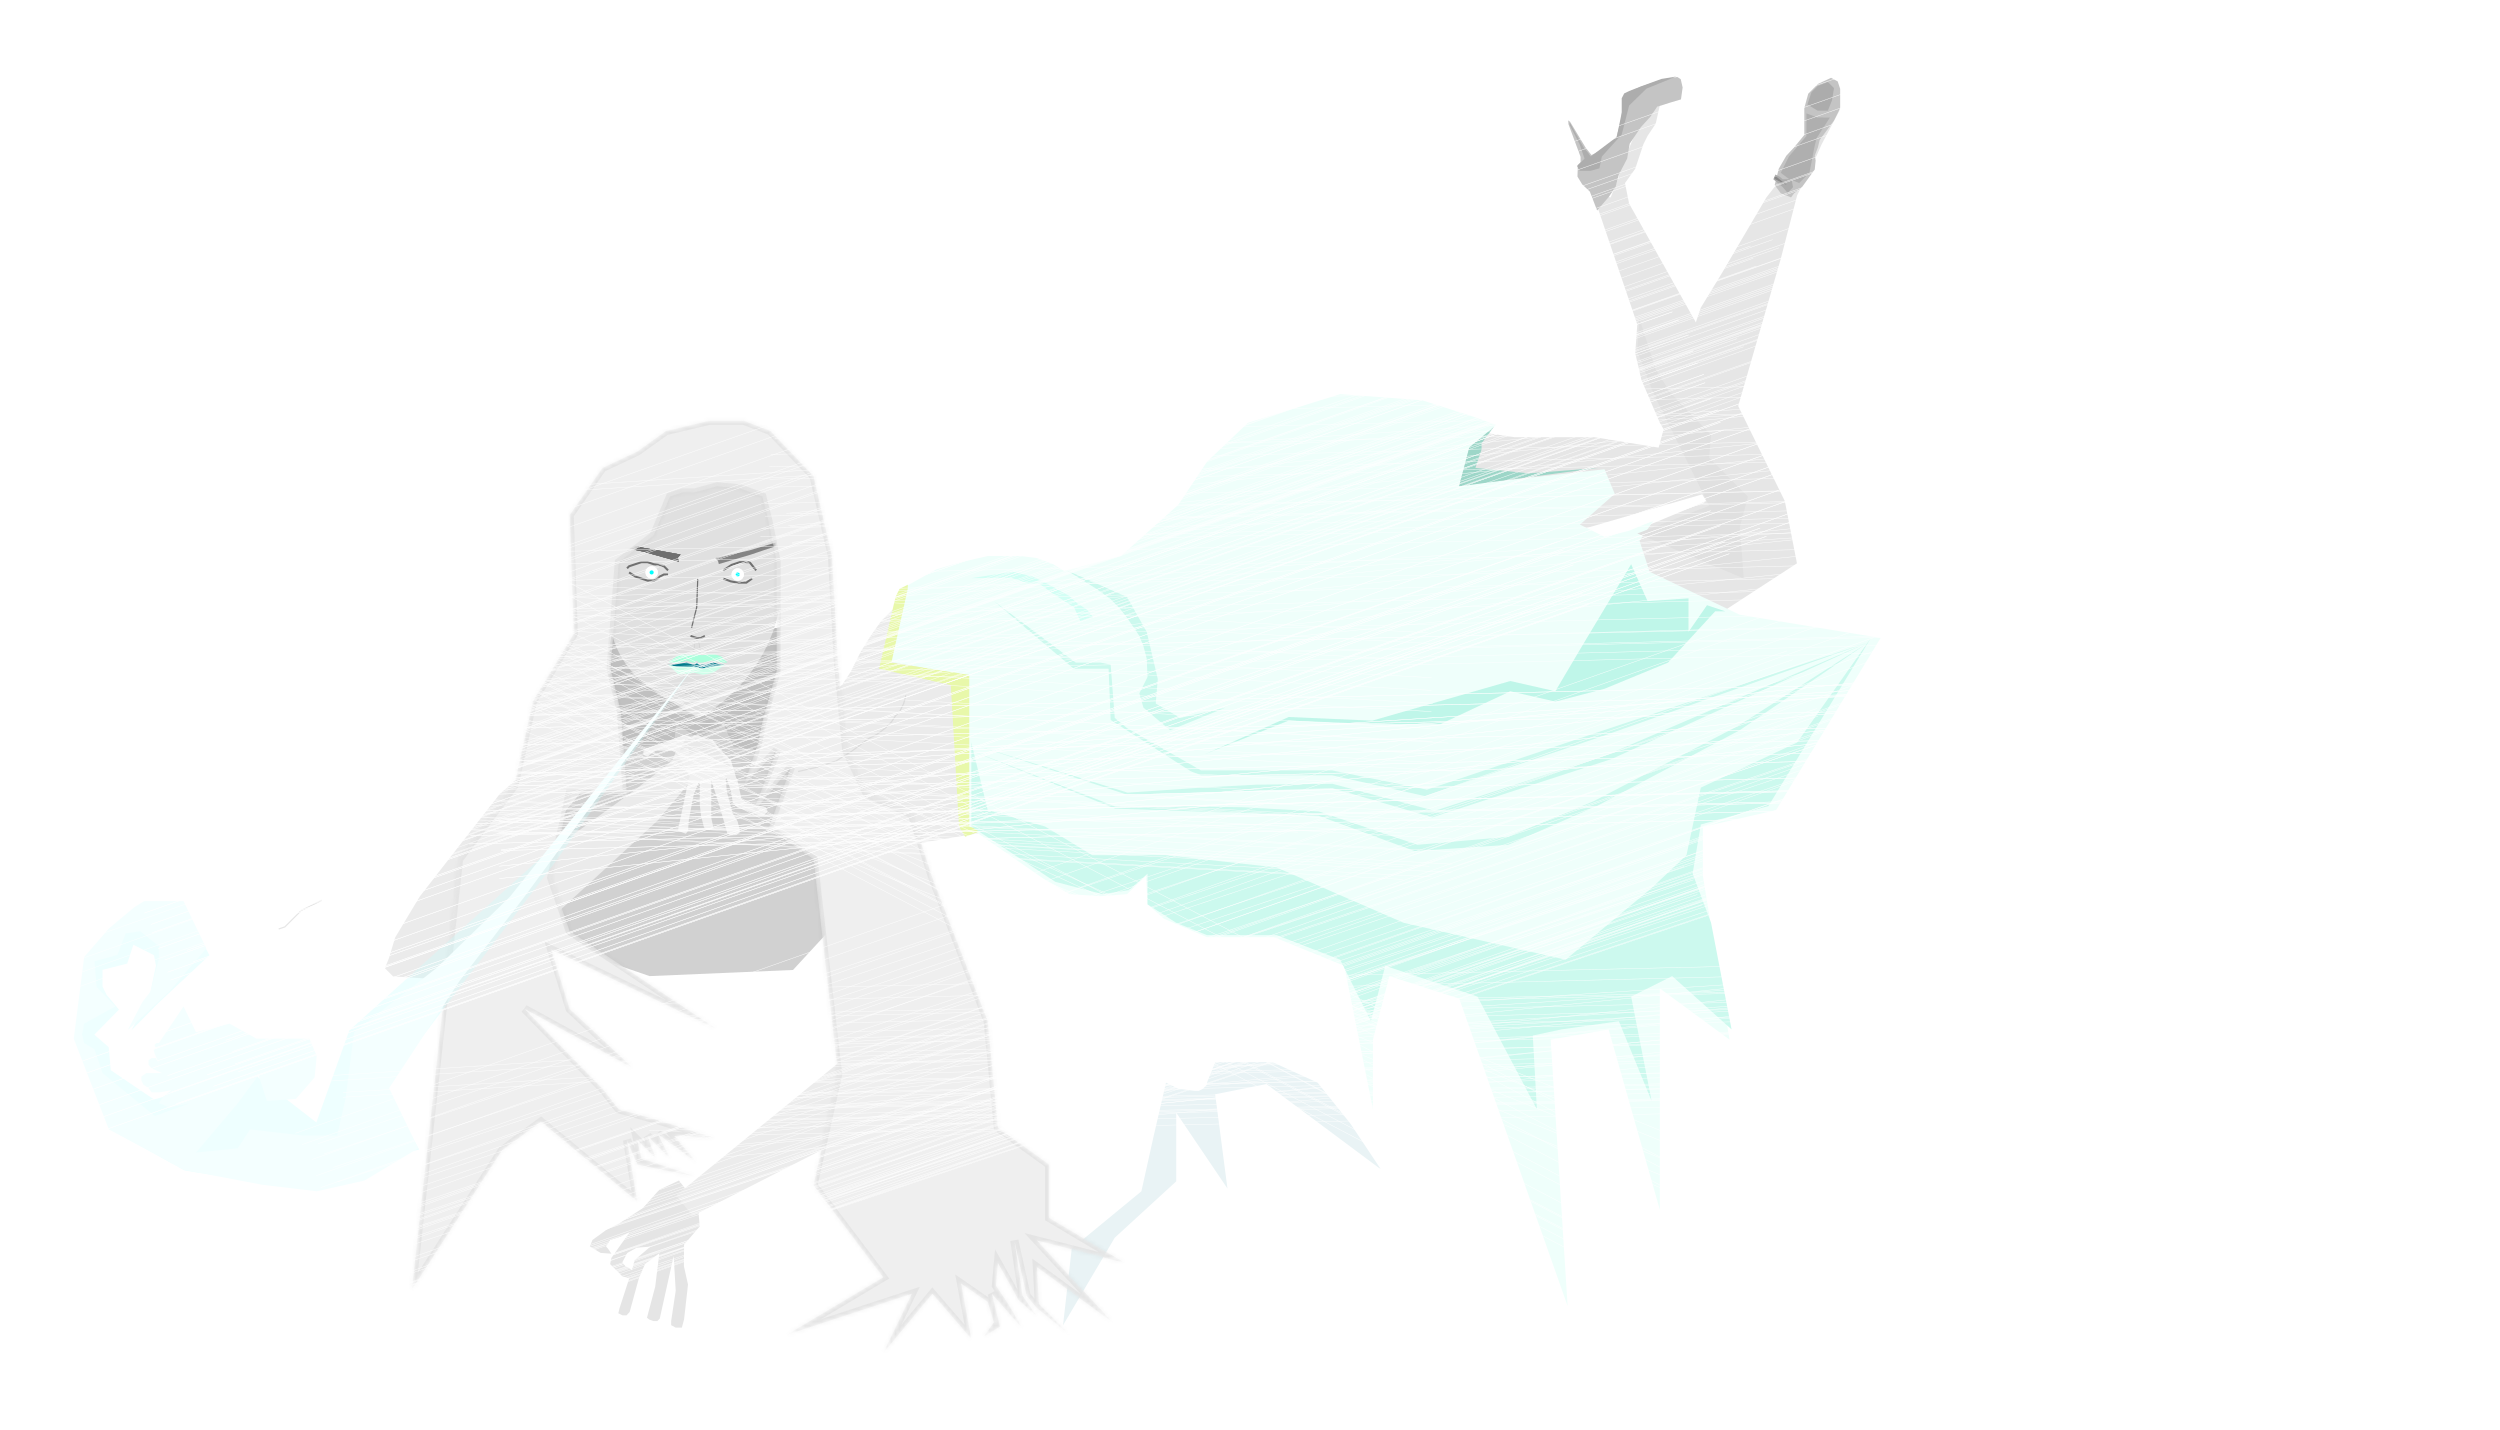 <svg width="610" height="349" viewBox="0 0 610 349" fill="none" xmlns="http://www.w3.org/2000/svg">
<path d="M168.689 189.422L196.501 174.546L200.001 172.046L203.001 169.546L205.501 167.046L207.501 164.046L210.001 159.046L212.501 155.046L215.001 151.546L217.501 149.046L222.073 145.369L229.814 140.431L220.936 158.837L244.288 165.572L242.301 202.713L222.501 206.046L213.501 208.046L204.094 213.013L187.007 217.749L176.83 204.305L168.689 189.422Z" fill="#EBEBEB"/>
<path d="M149.5 153.671H158.5H180.5L199 152.671L197.5 175.671L180.5 191.671L143.5 182.671L149.5 153.671Z" fill="#C0C0C0"/>
<path d="M278.5 271.5L284.5 261.5L296.5 256.5H310.5L322.5 261.5L338.5 285L354.5 290L498.5 227L355.5 291.5L336.5 285L309 264.5L296.5 267L299.5 290L287 271.5V288.25L272 302L259 324L261.5 302L278.5 288V271.5Z" fill="#E9F3F5"/>
<path d="M120.5 232.671L272.5 195.671L446 108.171L471.5 118.671L488 147.671L502 186.171L499 229.171L421.5 264.171L354.5 292.671L338.5 287.671L329.5 274.171L321.5 264.171L310.5 259.171H296.5L294.5 264.171V264.671L294 265.171L293.5 265.671L292.5 266.171H291.5L287.5 265.671L284.5 264.171L281.5 277.171L278.5 290.671L261.5 304.671L259 326.671L221 341.671L190.5 344.171L167 326.671L144 313.671L125.5 321.171L41.5 285.171L29.5 272.171L24 251.171L43.5 232.671L65 224.171L120.5 232.671Z" fill="white"/>
<path d="M328.645 158.908L416.315 122.266L404.999 103.17L400.499 92.67L398.999 86.17L399.497 79.17L389.497 49.67L388 46.171L390.5 47.671L393 48.171L395 43.171L395.5 39.671L397.497 36.171L401 27.671L404.999 25.671L404 30.171L402 33.171L401 35.171L399 41.171L396.5 44.671L397.497 49.67L416.315 83.17L435.497 122.266L438.452 137.453L357.145 190.408L328.645 158.908Z" fill="#E6E6E6"/>
<path d="M330.443 100.839L369.5 106.671L389 106.671L404.707 109.218L409.796 90.574L414.984 75.094L420.164 66.604L431 48.171L443.5 32.171L449 26.671L444.5 35.171L442.5 39.671L438.5 47.671L434.5 63.171L418.122 119.799L357.173 137.549L330.443 100.839Z" fill="#E6E6E6"/>
<path d="M191 140.171C191 165.092 170.5 175.171 170.5 175.171C154.806 165.987 147.5 163.092 147.5 138.171C147.5 113.25 152.301 109.671 172 109.671C191.699 109.671 191 115.25 191 140.171Z" fill="#E0E0E0"/>
<g filter="url(#filter0_d_135_398)">
<path d="M133.233 176.171L148 179.171H157L164.5 178.171L165 173.671L170.5 177.171L176.5 173.671L179 179.171L204 183.171L211 214.671L193.5 233.671L158.5 235.171L144 230.171L131.5 222.171L125 194.171L133.233 176.171Z" fill="#D1D1D1"/>
</g>
<path d="M149.178 305.901L146.561 305.714L143.911 304.15L144.561 302.552L147.872 300.143L151.074 298.516L156.842 294.787L160.873 290.287L165.665 288.051L169.165 292.551L170.165 292.551L170.722 299.26L166.911 303.694L166.873 308.941L167.873 313.441L166.911 321.941L166.373 323.941L164.873 323.941L163.763 323.349L163.763 322.334L164.873 314.941L164.373 306.441L160.973 321.763L160.373 322.334L159.373 322.334L158.373 321.941L157.862 321.53L159.873 313.941L160.871 305.783L157.373 308.441L155.873 311.941L153.637 320.124L152.873 320.941L151.873 320.941L150.873 320.441L151.166 319.214L154.175 309.94L154.872 307.441L158.694 304.168L155.34 304.441L153.072 305.714L151.873 307.941L152.561 308.941L153.637 309.44L154.175 309.94L153.637 311.94L151.873 311.44L148.872 308.441L149.178 306.94L153.637 300.643L151.342 301.787L148.872 302.552L147.872 304.15L148.372 304.695L149.178 305.901Z" fill="#E5E5E5"/>
<path d="M326.999 96.171L346.999 97.671L359.5 101.671L365 103.671L364.5 104.171L358.499 109.279L356.064 118.462L391.5 114.5L394 120.5L385.5 128L391.5 131L397.5 129.5L403.5 127L400.043 131.929L402.5 139.5L424.5 150L458.863 155.673L433.363 197.673L415.499 201.752L415.499 213.673L421.999 253.673L404.999 241.173L404.999 295.171L392.499 251.173L378.363 253.673L382.5 318.671L356.064 243.673L338.999 238.173L335 253.673L335 270.671L327.999 235.673L310.863 228.673L294.499 228.673L284 224.171L280 220.671L279.625 213.673L275 218.171L268.5 218.671L261 218.171L255 214.671L236.312 201.752L236.312 164.966L215.499 161.172L219.665 143.821L228.534 138.895L234.5 137.171L241 135.671L245.5 135.671L249 135.671L252.999 136.171L256.999 137.671L259.648 139.325L273.499 135.671L287.499 123.171L294.499 112.671L304.499 103.172L326.999 96.171Z" fill="#EFFFFB"/>
<path d="M361.5 108.171V109.671L360 114.171L373 115.5L390 114.171L356 118.671L358.5 109.171L364.5 104.171L361.5 108.171Z" fill="#9DD6C8"/>
<path d="M147.914 185.752L134.414 202.252L112.914 222.252L140.414 203.252L154.914 192.752L163.914 185.752L165.916 181.25L171.417 187.249L160.416 200.25L147.914 211.752L135.916 222.75L122.414 232.252L110.92 236.752L103.92 238.752L95.92 238.252L93.92 236.252L94.92 233.752L96.414 228.752L102.42 218.752L112.914 205.252L121.918 193.751L126.418 189.751L131.418 186.751L139.418 185.251L147.914 185.752Z" fill="#EBEBEB"/>
<path d="M164.5 162.171L167.564 161.671L169 162.171H169.564L170.064 161.671L170.564 162.171H171.564L174.064 161.671L175.939 162.171H177.064L171.876 163.171H169.564L169.064 163.171H168L166 162.749L165 162.671L163 162.171H164.5Z" fill="#037C8C"/>
<path d="M163 162.171L165 162.671H167H169L171.5 163.171L173.5 162.671L177 162.171L175.5 163.171L174 164.171L171.5 164.671L169.5 164.171L165.5 164.571L163 162.171Z" fill="#CEFFEA"/>
<path d="M163 161.671H164.5H166L167.5 161.171L168.971 161.671H169.5L170 161.171L170.5 161.671H171.342L174 161.171L176 161.671H177.5L176 160.171L174.5 159.671H173L171.342 159.871L170 159.671L168.971 159.871L166.5 159.671L165 160.171L163 161.671Z" fill="#ABFFDC"/>
<path opacity="0.8" d="M174.5 136.167L182.799 134.309L189.993 132.171L190.198 132.966L183.072 135.369L175.394 137.633L175.189 136.838L174.5 136.167Z" fill="#3F3F3F" fill-opacity="0.7"/>
<g opacity="0.7">
<path d="M150.331 132.273L156.2 133.52L166.044 135.307L165.369 136.077L165.673 137.054L156.993 134.601L149.168 132.939L148.01 131.171L150.331 132.273Z" fill="#3F3F3F"/>
<path d="M150.331 132.273L156.2 133.52L166.044 135.307L165.369 136.077L165.673 137.054L156.993 134.601L149.168 132.939L148.01 131.171L150.331 132.273Z" fill="#3F3F3F"/>
<path d="M150.331 132.273L156.2 133.52L166.044 135.307L165.369 136.077L165.673 137.054L156.993 134.601L149.168 132.939L148.01 131.171L150.331 132.273Z" fill="#3F3F3F"/>
<path d="M150.331 132.273L156.2 133.52L166.044 135.307L165.369 136.077L165.673 137.054L156.993 134.601L149.168 132.939L148.01 131.171L150.331 132.273Z" fill="#3F3F3F"/>
</g>
<path d="M163 139.171L162 138.171L160.75 137.838L159.5 137.671L158 137.171H156.5L155 137.671L153.5 138.171L153 138.671" stroke="black" stroke-opacity="0.5" stroke-width="0.5"/>
<path d="M176.5 139.171L178.5 137.838L180.5 137.171H182.9L184.5 139.171" stroke="black" stroke-opacity="0.5" stroke-width="0.5"/>
<path d="M163 140.171H162L161 140.671L160.5 141.171L159.5 141.671H158L156.5 141.171L155 140.671L153.5 139.671" stroke="black" stroke-opacity="0.5" stroke-width="0.5"/>
<path d="M176.5 141.171L178.25 141.838L180 142.171H182.1L183.5 141.171" stroke="black" stroke-opacity="0.5" stroke-width="0.5"/>
<circle cx="159" cy="139.671" r="1.5" fill="white"/>
<circle cx="159" cy="139.671" r="1.5" fill="white"/>
<circle cx="180" cy="140.171" r="1.5" fill="white"/>
<circle cx="180" cy="140.171" r="1.5" fill="white"/>
<circle cx="159" cy="139.671" r="0.5" fill="white"/>
<circle cx="159" cy="139.671" r="0.5" fill="#00FFFF"/>
<path d="M172 155.171L171 155.671H170L168.5 155.171" stroke="black" stroke-opacity="0.5" stroke-width="0.5"/>
<path d="M168.749 153.171L170 148.171L170.25 141.171" stroke="black" stroke-opacity="0.5" stroke-width="0.3"/>
<path d="M167.009 169.219L168.51 169.219L169.009 168.718L170.509 169.219L171.509 169.219" stroke="black" stroke-opacity="0.2" stroke-width="0.1"/>
<path d="M169 158.671L168.998 158.671L169.499 158.171L169.499 157.671L169.499 156.671" stroke="black" stroke-opacity="0.1" stroke-width="0.1"/>
<path d="M171 158.671L171.023 158.653L170.742 157.993L170.499 156.671" stroke="black" stroke-opacity="0.1" stroke-width="0.1"/>
<path d="M68 226.671L69.503 226.17L73.506 222.17L78.506 219.67" stroke="black" stroke-opacity="0.1" stroke-width="0.3"/>
<circle cx="180" cy="140.171" r="0.5" fill="white"/>
<circle cx="180" cy="140.171" r="0.5" fill="#00FFFF"/>
<path d="M168.105 189.852L169.266 188.15L170.512 190.805L169.232 194.003L168.66 196.99L168.087 199.977L167.881 202.725L167.341 203.433L166.403 203.085L165.465 202.738L165.533 202.027L168.105 189.852Z" fill="#F1F1F1"/>
<path d="M164.833 182.971L165.329 181.472L166.449 179.397L167.829 179.472L168.829 179.972L169.329 179.472L170.329 179.397L172.829 180.472L173.829 180.472L175.833 182.971L178.333 185.471L179.833 190.471L175.013 189.363L169.224 191.178L164.833 182.971Z" fill="#F1F1F1"/>
<path d="M170.749 190.241L173.56 189.065L173.554 190.564L173.554 194.065L173.554 196.565L173.554 199.565L174.054 201.907L173.054 202.565L171.775 201.907L171.054 199.064L170.743 196.263L170.745 192.828L170.749 190.241Z" fill="#F1F1F1"/>
<path d="M173.356 189.722L174.855 189.221L177.045 189.722L177.355 193.221L178.781 198.471L179.981 200.45L180.531 202.604L180.479 203.155L179.676 203.758L178.171 203.859L177.469 203.359L175.874 197.732L173.356 189.722Z" fill="#F1F1F1"/>
<path d="M177.332 189.971L179.331 189.971L179.833 189.971L180.917 194.918L182.332 195.971L184.332 196.471L186.832 196.971L187.333 197.971L186.833 198.471L186.333 198.971L185.333 198.971L179.921 197.01L178.833 195.971L178.333 192.971L177.332 189.971Z" fill="#F1F1F1"/>
<path d="M165.867 183.119L166.833 181.195L167.333 179.971L168.833 180.471L169.833 179.971L171.333 180.471L173.698 181.195L176.833 184.973L179.035 188.066L170.833 183.119L168.333 183.973L167.833 182.473L165.867 183.119Z" fill="#A8A8A8" fill-opacity="0.1"/>
<g filter="url(#filter1_d_135_398)">
<path d="M195.922 184.671L201.07 186.379L237.5 246.766V257.675L169 292.671L165 287.671L219.335 243.289V238.795L195.922 184.671Z" fill="#ECECEC"/>
</g>
<mask id="path-39-inside-1_135_398" fill="white">
<path d="M139 125.671L147 114.171L155.5 110.171L162.5 105.171L173 102.671H181.5L188 105.171L198.5 116.171L203 135.671L204.5 162.171L206.5 183.171L211.5 193.671L222.5 198.671L227.5 214.171L241 249.171L243.5 275.171L256 284.171V297.171L274.5 308.171L253 302.671L271.5 322.671L253 309.171L253.5 318.171L261 325.671L253 319.171L250.5 316.171L247.5 302.671L249.5 316.171L253 321.171L248.5 317.171L243.5 308.171L243 313.671L246 318.171L249.5 324.171L242 315.671L244 323.671L240 326.171L242.5 322.671L241 317.671L234.5 313.171L237 326.671L227.5 315.671L215.5 330.171L222.5 315.671L192 325.671L215.5 311.671L198.5 289.171L204.5 262.171L198.5 209.671L187.5 202.171L193 187.171L183.5 198.671L189.5 183.171L181.5 191.671L185 181.171L186 176.171L189.5 163.671V137.171L187.5 127.171L186 121.171L180.5 119.171L175 118.671L169.5 120.171H166.5L163.5 121.171L159.5 130.671L151 137.171L149 163.171L151.5 173.671L153 193.671H139L134.5 214.171L139 227.171L175 251.171L134.5 231.671L139 246.171L154.5 260.671L128 246.171L147 265.671L151 270.671L160 273.171L174.5 277.671L164.5 277.171L170 283.671L160.5 276.671L163.5 282.671L158 277.171L160 282.671L155.5 278.171L156.5 282.671L170 287.171L155.5 284.171L153 278.171L155.5 293.171L132 273.671L122.5 280.671L100.5 314.671L112 209.671L125.5 191.671L130 171.171L140 154.671L139 125.671Z"/>
</mask>
<path d="M139 125.671L147 114.171L155.5 110.171L162.5 105.171L173 102.671H181.5L188 105.171L198.5 116.171L203 135.671L204.5 162.171L206.5 183.171L211.5 193.671L222.5 198.671L227.5 214.171L241 249.171L243.5 275.171L256 284.171V297.171L274.5 308.171L253 302.671L271.5 322.671L253 309.171L253.5 318.171L261 325.671L253 319.171L250.5 316.171L247.5 302.671L249.5 316.171L253 321.171L248.5 317.171L243.5 308.171L243 313.671L246 318.171L249.5 324.171L242 315.671L244 323.671L240 326.171L242.5 322.671L241 317.671L234.5 313.171L237 326.671L227.5 315.671L215.5 330.171L222.5 315.671L192 325.671L215.5 311.671L198.5 289.171L204.5 262.171L198.5 209.671L187.5 202.171L193 187.171L183.5 198.671L189.5 183.171L181.5 191.671L185 181.171L186 176.171L189.5 163.671V137.171L187.5 127.171L186 121.171L180.5 119.171L175 118.671L169.5 120.171H166.5L163.5 121.171L159.5 130.671L151 137.171L149 163.171L151.5 173.671L153 193.671H139L134.5 214.171L139 227.171L175 251.171L134.5 231.671L139 246.171L154.5 260.671L128 246.171L147 265.671L151 270.671L160 273.171L174.5 277.671L164.5 277.171L170 283.671L160.5 276.671L163.5 282.671L158 277.171L160 282.671L155.5 278.171L156.5 282.671L170 287.171L155.5 284.171L153 278.171L155.5 293.171L132 273.671L122.5 280.671L100.5 314.671L112 209.671L125.5 191.671L130 171.171L140 154.671L139 125.671Z" fill="#EFEFEF" stroke="black" stroke-opacity="0.05" stroke-width="2" mask="url(#path-39-inside-1_135_398)"/>
<path d="M194.73 188.251L199.501 187.171L204.001 185.671L208.001 183.171L212.001 180.171L214.001 179.171L216.001 177.671L217.501 176.171L218.501 174.671L219.501 173.671L220.501 171.671L221 169.671" stroke="#989898" stroke-opacity="0.2" stroke-width="0.3"/>
<path d="M218.499 145.669L219.498 143.67L221.5 142.671L221.499 143.671L217.498 161.669L236.499 164.669L236.499 201.669L239.499 202.669L235.499 204.169L233.999 201.669L231.999 167.169L214.5 163.169L218.499 145.669Z" fill="#E8F8AA"/>
<path d="M237.001 181.171L241 197.671L255 201.671L266.5 208.671L284.5 208.671L311.501 211.671L342.501 225.171L382 234.171L403.001 216.671L411.5 208.671L415 192.171L438.5 181.171L456.5 155.671L431.5 196.671L415 201.171L413 213.171L417.501 225.171L422.501 251.171L408.001 238.171L398.001 243.171L403.001 268.671L395.001 249.171L381 251.171L374 252.671L375 270.671L360.501 243.171L338.001 235.671L334.501 249.171L327.001 234.171L311.501 228.171L294.5 228.171L287 225.171L280.001 220.671L280.001 213.171L275.5 217.171L269 218.171L257.5 215.171L237 201.671L237.001 181.171Z" fill="#CCF9EE"/>
<path d="M273.296 148.564L271 146.171L267.5 143.671L260.293 139.171L275.001 145.671L279.793 154.171L282.5 165.671L282 171.671L288 175.171L299 172.671L285.5 178.171L279.001 172.671L278.001 169.171L280.001 165.171L279.793 160.671L279.001 157.671L278.001 155.171L275.001 150.723L273.296 148.564Z" fill="#CCF9EE"/>
<path d="M237.5 181.671L275.115 193.406L293.742 192.138L306.51 191.463L325.119 191.252L350.034 197.844L392.193 184.146L456 156.671L393.245 185.192L349.483 199.436L325.107 192.31L275.109 193.935L237.5 181.671Z" fill="#CCF9EE"/>
<path d="M236 182.764L272.137 196.784L290.684 196.78L303.38 196.969L321.813 198.002L345.858 206.13L368 204.171L388.838 195.499L424 177.171L456 156.671L424.5 178.171L389.782 196.595L368 206.13L345.165 207.655L321.704 199.039L272.082 197.303L236 182.764Z" fill="#CCF9EE"/>
<path d="M242.5 146.671L262.5 161.671L268.5 161.671L271 162.171L272 175.171L275 177.671L293.028 187.971L306 187.971L325.001 187.971L348.177 192.681L389.75 178.703L456.002 156.669L390.766 179.706L347.612 194.24L325.001 189.17L293.028 189.17L290.501 188.17L271 175.671L270.5 163.171L262 163.171L242.5 146.671Z" fill="#CCF9EE"/>
<path d="M294.032 184.005L314.442 174.949L334.825 175.838L368.5 166.167L379.5 168.667L386 157.671L398 137.671L402 146.671L412 146L412 154.171L416.5 147.671L421 149.167L418.5 149.167L407 161.671L391.5 168.062L379.5 171.196L368.5 168.667L351.5 176.668L334.821 176.668L314.435 175.812L294.032 184.005Z" fill="#ACF3E2" fill-opacity="0.7"/>
<path d="M247.019 139.506L251.977 140.687L255.675 142.494L260.908 145.423L262.831 147.202L265.105 148.665L266.835 150.687L263.665 151.681L262.091 148.238L256.871 144.817L253.806 142.574L250.696 142.296L246.676 140.953L237.015 141.077L247.019 139.506Z" fill="#D3FFF5"/>
<path d="M170 161.671L134.884 211.145L102.276 253.988L94.249 265.719L102.276 280.51L64.15 288.671L45.086 285.611L27.528 275.92L19 253.988L21.508 234.607L27.528 227.466L35.053 221.856H45.086L51.106 233.077L38.565 244.807L32.043 251.438L36.558 242.767L38.063 235.627L37.562 233.077L32.545 230.526L31.04 235.117L27.027 236.137L25.02 236.647V240.727L26.023 242.767L29.033 246.338L23.013 252.458L26.525 255.518L27.027 261.129L37.562 268.269L43.08 266.739L42.076 259.599L56.123 257.558L77.193 273.88L85.219 251.438L133.88 207.575L170 161.671Z" fill="#C6FFFF" fill-opacity="0.3"/>
<path d="M170 161.671L127.947 218.829L112.173 239.281L94.946 265.5L102.039 280.183L88.933 288.049L77.28 290.671L64.039 289.098L44.786 285.427L37.186 281.232L26.559 275.583L18 253.439L20.533 233.512L26.559 226.566L32.74 221.381L35.159 219.878H44.786L50.359 231.415L41.307 241.903L31.173 251.342L34.72 244.525L36.747 241.903L37.76 237.707L38.773 234.037V230.89L34.213 227.22L30.667 227.744L28.64 232.988L23.067 234.561L23.573 240.854L28.133 245.573L20.533 249.768L20.027 252.39L20.533 254.488L23.067 256.061L25.026 261.829L37.76 272.317L46.373 269.171L41.307 270.22L38.773 269.171L39.787 267.598L41.813 266.025L38.773 266.549H37L36.24 265.5L35 264.671L34.5 263.671V262.671L35.694 261.829H39.5L37 260.671L36.24 259.806V258.683L37 258.171H38L38.773 259.507L37.76 257.171L37.5 256.171L38 255.671L37.76 255.218V254.858L38 254.671L38.254 254.488H38.773L44.786 245.573L47.826 251.866L56 249.768L62.587 253.439H75.486L77.28 257.634L76.773 262.878L72.213 268.122L65.12 268.646L63.093 262.354L58.027 269.171L47.826 281.232L58.027 280.183L60.999 275.583L73.666 277.037H82.279L84.306 268.122L86.4 251.866L106.599 236.134L124.4 218.829L170 161.671Z" fill="#F4FFFF"/>
<path d="M386.066 44.994L384.902 43.097L384.986 40.26L386.774 38.514L389.418 37.313L392.059 36.111L394.393 33.556L395.566 29.105L395.803 26.944L395.886 24.108L397.674 22.361L400.316 21.16L405.054 19.565L409.248 18.777L410.1 19.322L410.562 21.351L410.155 24.255L407.481 25.051L404.343 26.045L402.708 28.468L400.375 31.022L397.65 35.061L397.021 38.705L394.995 42.612L394.214 45.58L392.578 48.003L389.698 51.367L387.924 46.761L386.066 44.994Z" fill="#C4C4C4"/>
<path d="M433.019 45.17L434.018 41.171L435.854 38.006L437.759 35.968L440.251 32.934L440.251 29.405L440.251 26.372L441.21 22.865L443.606 20.468L446.771 18.983L448.4 19.869L449 21.667L449 26.372L447.5 29.405L444 34.171L443.564 35.968L442.795 38.006L443.019 39.171L442.795 41.36L439.672 45.676L437.758 47.171L437.019 48.171L434.519 47.171L433.019 45.17Z" fill="#C4C4C4"/>
<path d="M382.706 30.307L382.632 29.373L383.096 29.709L386.863 35.971L388.662 38.286L385.664 42.338L385.665 38.286L382.706 30.307Z" fill="#C4C4C4"/>
<path d="M432.692 43.747L433.192 42.586L434.191 43.086L435 43.747L437.143 43.747L437.5 45.671L436.192 47.086L435 45.671L432.692 43.747Z" fill="#ACACAC"/>
<path d="M388.14 38.182L394.488 33.414L395.698 27.517V26.927V23.979L396.302 22.799L397.512 22.209L400.535 21.03L405.372 19.261L409 18.671L401.744 21.62L398.721 24.568L397.512 25.748L396.907 28.107L395.698 32.825L390.86 38.182L390.256 41.081L388.14 41.671H385.419L384.814 40.491L386.628 38.722L385.419 35.184L383 30.466V29.876L386.628 36.363L387.233 36.953L388.14 38.182Z" fill="#ADADAD"/>
<path d="M440.771 27.669L443.501 28.669L446.5 28.671L443.271 33.669L442.771 35.669L441.501 42.169L439.001 44.669L436.501 43.669L434.501 42.169L436.501 38.169L440.771 33.169L440.771 30.169L440.771 27.669Z" fill="#AFAFAF"/>
<path d="M157.5 182.671L161 181.671L166.5 179.671L165.5 183.671L164 183.171H162H160.5H160L158.5 184.171L158 184.671L157 184.171V183.171L157.5 182.671Z" fill="#F1F1F1"/>
<path d="M433 43.171H433.5L436 45.171L433 43.671V43.171Z" fill="#898989"/>
<path d="M442 22.5L443.5 21L446 20L447.5 21.5L447 24.5L446 27H443.5L441 25.5L442 22.5Z" fill="#ACACAC"/>
<path d="M417.023 123.395L403.504 96.171L399.504 85.671L400.001 77.671L404.001 90.171L407.501 95.671L417.501 106.171L417.023 111.671L426.5 121.171L424.501 128.671L425.505 141.172L399.505 130.172L417.023 123.395Z" fill="#E0E0E0"/>
<line y1="-0.05" x2="421.245" y2="-0.05" transform="matrix(0.998 -0.065 0.036 0.999 35.582 196.945)" stroke="white" stroke-width="0.1"/>
<line y1="-0.05" x2="421.245" y2="-0.05" transform="matrix(0.998 -0.065 0.036 0.999 35.582 195.633)" stroke="white" stroke-width="0.1"/>
<line y1="-0.05" x2="414.559" y2="-0.05" transform="matrix(0.995 -0.102 0.023 1 122.314 207.372)" stroke="white" stroke-width="0.1"/>
<line y1="-0.05" x2="414.559" y2="-0.05" transform="matrix(0.995 -0.102 0.023 1 121.837 214.416)" stroke="white" stroke-width="0.1"/>
<line y1="-0.05" x2="414.53" y2="-0.05" transform="matrix(0.995 -0.101 0.023 1 120.883 200.327)" stroke="white" stroke-width="0.1"/>
<line y1="-0.05" x2="414.559" y2="-0.05" transform="matrix(0.995 -0.102 0.023 1 121.837 211.396)" stroke="white" stroke-width="0.1"/>
<line y1="-0.05" x2="414.559" y2="-0.05" transform="matrix(0.995 -0.102 0.023 1 121.359 203.346)" stroke="white" stroke-width="0.1"/>
<line y1="-0.05" x2="415.859" y2="-0.05" transform="matrix(1 -0.025 -0.104 0.995 116.798 191.981)" stroke="white" stroke-width="0.1"/>
<line y1="-0.05" x2="415.859" y2="-0.05" transform="matrix(1 -0.025 -0.104 0.995 118.073 181.968)" stroke="white" stroke-width="0.1"/>
<line y1="-0.05" x2="415.859" y2="-0.05" transform="matrix(1 -0.025 -0.104 0.995 114.537 205.964)" stroke="white" stroke-width="0.1"/>
<line y1="-0.05" x2="415.859" y2="-0.05" transform="matrix(1 -0.025 -0.104 0.995 114.792 203.961)" stroke="white" stroke-width="0.1"/>
<line y1="-0.05" x2="415.859" y2="-0.05" transform="matrix(1 -0.025 -0.104 0.995 115.649 200.994)" stroke="white" stroke-width="0.1"/>
<line y1="-0.05" x2="415.859" y2="-0.05" transform="matrix(1 -0.025 -0.104 0.995 115.558 197.953)" stroke="white" stroke-width="0.1"/>
<line y1="-0.05" x2="415.859" y2="-0.05" transform="matrix(1 -0.025 -0.104 0.995 116.068 193.947)" stroke="white" stroke-width="0.1"/>
<line y1="-0.05" x2="415.859" y2="-0.05" transform="matrix(1 -0.025 -0.104 0.995 116.706 188.94)" stroke="white" stroke-width="0.1"/>
<line y1="-0.05" x2="415.802" y2="-0.05" transform="matrix(1 -0.023 -0.103 0.995 117.543 174.847)" stroke="white" stroke-width="0.1"/>
<line y1="-0.05" x2="415.859" y2="-0.05" transform="matrix(1 -0.025 -0.104 0.995 117.089 185.936)" stroke="white" stroke-width="0.1"/>
<line y1="-0.05" x2="415.859" y2="-0.05" transform="matrix(1 -0.025 -0.104 0.995 117.634 177.888)" stroke="white" stroke-width="0.1"/>
<line y1="-0.05" x2="415.859" y2="-0.05" transform="matrix(1 -0.025 -0.104 0.995 122.267 207.575)" stroke="white" stroke-width="0.1"/>
<line y1="-0.05" x2="415.802" y2="-0.05" transform="matrix(1 -0.023 -0.103 0.995 121.736 200.455)" stroke="white" stroke-width="0.1"/>
<line y1="-0.05" x2="415.859" y2="-0.05" transform="matrix(1 -0.025 -0.104 0.995 121.827 203.496)" stroke="white" stroke-width="0.1"/>
<line y1="-0.05" x2="401.826" y2="-0.05" transform="matrix(0.943 -0.334 0.383 0.924 8.748 281.707)" stroke="white" stroke-width="0.1"/>
<line y1="-0.05" x2="401.826" y2="-0.05" transform="matrix(0.943 -0.334 0.383 0.924 4.995 272.079)" stroke="white" stroke-width="0.1"/>
<line y1="-0.05" x2="401.826" y2="-0.05" transform="matrix(0.943 -0.334 0.383 0.924 7.166 278.927)" stroke="white" stroke-width="0.1"/>
<line y1="-0.05" x2="401.872" y2="-0.05" transform="matrix(0.943 -0.332 0.384 0.924 1 265.665)" stroke="white" stroke-width="0.1"/>
<line y1="-0.05" x2="401.826" y2="-0.05" transform="matrix(0.943 -0.334 0.383 0.924 6.04 276.039)" stroke="white" stroke-width="0.1"/>
<line y1="-0.05" x2="401.826" y2="-0.05" transform="matrix(0.943 -0.334 0.383 0.924 2.582 268.444)" stroke="white" stroke-width="0.1"/>
<line y1="-0.05" x2="401.826" y2="-0.05" transform="matrix(0.943 -0.334 0.383 0.924 40.9 262.505)" stroke="white" stroke-width="0.1"/>
<line y1="-0.05" x2="401.826" y2="-0.05" transform="matrix(0.943 -0.334 0.383 0.924 43.07 269.353)" stroke="white" stroke-width="0.1"/>
<line y1="-0.05" x2="401.872" y2="-0.05" transform="matrix(0.943 -0.332 0.384 0.924 36.904 256.091)" stroke="white" stroke-width="0.1"/>
<line y1="-0.05" x2="401.826" y2="-0.05" transform="matrix(0.943 -0.334 0.383 0.924 41.944 266.464)" stroke="white" stroke-width="0.1"/>
<line y1="-0.05" x2="401.826" y2="-0.05" transform="matrix(0.943 -0.334 0.383 0.924 38.486 258.871)" stroke="white" stroke-width="0.1"/>
<line y1="-0.05" x2="401.826" y2="-0.05" transform="matrix(0.943 -0.334 0.383 0.924 36.856 225.599)" stroke="white" stroke-width="0.1"/>
<line y1="-0.05" x2="401.826" y2="-0.05" transform="matrix(0.943 -0.334 0.383 0.924 33.103 215.971)" stroke="white" stroke-width="0.1"/>
<line y1="-0.05" x2="401.826" y2="-0.05" transform="matrix(0.943 -0.334 0.383 0.924 41.653 239.186)" stroke="white" stroke-width="0.1"/>
<line y1="-0.05" x2="401.826" y2="-0.05" transform="matrix(0.943 -0.334 0.383 0.924 40.902 237.26)" stroke="white" stroke-width="0.1"/>
<line y1="-0.05" x2="401.826" y2="-0.05" transform="matrix(0.943 -0.334 0.383 0.924 40.232 234.263)" stroke="white" stroke-width="0.1"/>
<line y1="-0.05" x2="401.826" y2="-0.05" transform="matrix(0.943 -0.334 0.383 0.924 38.651 231.483)" stroke="white" stroke-width="0.1"/>
<line y1="-0.05" x2="401.826" y2="-0.05" transform="matrix(0.943 -0.334 0.383 0.924 37.151 227.632)" stroke="white" stroke-width="0.1"/>
<line y1="-0.05" x2="401.826" y2="-0.05" transform="matrix(0.943 -0.334 0.383 0.924 35.274 222.818)" stroke="white" stroke-width="0.1"/>
<line y1="-0.05" x2="401.872" y2="-0.05" transform="matrix(0.943 -0.332 0.384 0.924 29.108 209.556)" stroke="white" stroke-width="0.1"/>
<line y1="-0.05" x2="401.826" y2="-0.05" transform="matrix(0.943 -0.334 0.383 0.924 34.148 219.93)" stroke="white" stroke-width="0.1"/>
<line y1="-0.05" x2="401.826" y2="-0.05" transform="matrix(0.943 -0.334 0.383 0.924 30.689 212.336)" stroke="white" stroke-width="0.1"/>
<line y1="-0.05" x2="401.826" y2="-0.05" transform="matrix(0.943 -0.334 0.383 0.924 53.335 247.984)" stroke="white" stroke-width="0.1"/>
<line y1="-0.05" x2="401.826" y2="-0.05" transform="matrix(0.943 -0.334 0.383 0.924 49.582 238.355)" stroke="white" stroke-width="0.1"/>
<line y1="-0.05" x2="401.826" y2="-0.05" transform="matrix(0.943 -0.334 0.383 0.924 58.133 261.571)" stroke="white" stroke-width="0.1"/>
<line y1="-0.05" x2="401.826" y2="-0.05" transform="matrix(0.943 -0.334 0.383 0.924 57.382 259.645)" stroke="white" stroke-width="0.1"/>
<line y1="-0.05" x2="401.826" y2="-0.05" transform="matrix(0.943 -0.334 0.383 0.924 56.711 256.648)" stroke="white" stroke-width="0.1"/>
<line y1="-0.05" x2="401.826" y2="-0.05" transform="matrix(0.943 -0.334 0.383 0.924 55.13 253.868)" stroke="white" stroke-width="0.1"/>
<line y1="-0.05" x2="401.826" y2="-0.05" transform="matrix(0.943 -0.334 0.383 0.924 53.629 250.017)" stroke="white" stroke-width="0.1"/>
<line y1="-0.05" x2="401.826" y2="-0.05" transform="matrix(0.943 -0.334 0.383 0.924 51.753 245.203)" stroke="white" stroke-width="0.1"/>
<line y1="-0.05" x2="401.872" y2="-0.05" transform="matrix(0.943 -0.332 0.384 0.924 45.587 231.941)" stroke="white" stroke-width="0.1"/>
<line y1="-0.05" x2="401.826" y2="-0.05" transform="matrix(0.943 -0.334 0.383 0.924 50.628 242.315)" stroke="white" stroke-width="0.1"/>
<line y1="-0.05" x2="401.826" y2="-0.05" transform="matrix(0.943 -0.334 0.383 0.924 47.169 234.721)" stroke="white" stroke-width="0.1"/>
<line y1="-0.05" x2="401.872" y2="-0.05" transform="matrix(0.943 -0.332 0.384 0.924 50.534 262.322)" stroke="white" stroke-width="0.1"/>
<line y1="-0.05" x2="401.826" y2="-0.05" transform="matrix(0.943 -0.334 0.383 0.924 52.116 265.102)" stroke="white" stroke-width="0.1"/>
<line y1="-0.05" x2="421.245" y2="-0.05" transform="matrix(0.998 -0.065 0.036 0.999 35.582 196.945)" stroke="white" stroke-width="0.1"/>
<line y1="-0.05" x2="421.245" y2="-0.05" transform="matrix(0.998 -0.065 0.036 0.999 35.582 195.633)" stroke="white" stroke-width="0.1"/>
<line y1="-0.05" x2="414.559" y2="-0.05" transform="matrix(0.995 -0.102 0.023 1 122.314 207.372)" stroke="white" stroke-width="0.1"/>
<line y1="-0.05" x2="414.559" y2="-0.05" transform="matrix(0.995 -0.102 0.023 1 121.837 214.416)" stroke="white" stroke-width="0.1"/>
<line y1="-0.05" x2="414.53" y2="-0.05" transform="matrix(0.995 -0.101 0.023 1 120.883 200.327)" stroke="white" stroke-width="0.1"/>
<line y1="-0.05" x2="414.559" y2="-0.05" transform="matrix(0.995 -0.102 0.023 1 121.837 211.396)" stroke="white" stroke-width="0.1"/>
<line y1="-0.05" x2="414.559" y2="-0.05" transform="matrix(0.995 -0.102 0.023 1 121.359 203.346)" stroke="white" stroke-width="0.1"/>
<line y1="-0.05" x2="415.859" y2="-0.05" transform="matrix(1 -0.025 -0.104 0.995 116.798 191.981)" stroke="white" stroke-width="0.1"/>
<line y1="-0.05" x2="415.859" y2="-0.05" transform="matrix(1 -0.025 -0.104 0.995 118.073 181.968)" stroke="white" stroke-width="0.1"/>
<line y1="-0.05" x2="415.859" y2="-0.05" transform="matrix(1 -0.025 -0.104 0.995 114.537 205.964)" stroke="white" stroke-width="0.1"/>
<line y1="-0.05" x2="415.859" y2="-0.05" transform="matrix(1 -0.025 -0.104 0.995 114.792 203.961)" stroke="white" stroke-width="0.1"/>
<line y1="-0.05" x2="415.859" y2="-0.05" transform="matrix(1 -0.025 -0.104 0.995 115.649 200.994)" stroke="white" stroke-width="0.1"/>
<line y1="-0.05" x2="415.859" y2="-0.05" transform="matrix(1 -0.025 -0.104 0.995 115.558 197.953)" stroke="white" stroke-width="0.1"/>
<line y1="-0.05" x2="415.859" y2="-0.05" transform="matrix(1 -0.025 -0.104 0.995 116.068 193.947)" stroke="white" stroke-width="0.1"/>
<line y1="-0.05" x2="415.859" y2="-0.05" transform="matrix(1 -0.025 -0.104 0.995 116.706 188.94)" stroke="white" stroke-width="0.1"/>
<line y1="-0.05" x2="415.802" y2="-0.05" transform="matrix(1 -0.023 -0.103 0.995 117.543 174.847)" stroke="white" stroke-width="0.1"/>
<line y1="-0.05" x2="415.859" y2="-0.05" transform="matrix(1 -0.025 -0.104 0.995 117.089 185.936)" stroke="white" stroke-width="0.1"/>
<line y1="-0.05" x2="415.859" y2="-0.05" transform="matrix(1 -0.025 -0.104 0.995 117.634 177.888)" stroke="white" stroke-width="0.1"/>
<line y1="-0.05" x2="415.859" y2="-0.05" transform="matrix(1 -0.025 -0.104 0.995 122.267 207.575)" stroke="white" stroke-width="0.1"/>
<line y1="-0.05" x2="415.802" y2="-0.05" transform="matrix(1 -0.023 -0.103 0.995 121.736 200.455)" stroke="white" stroke-width="0.1"/>
<line y1="-0.05" x2="415.859" y2="-0.05" transform="matrix(1 -0.025 -0.104 0.995 121.827 203.496)" stroke="white" stroke-width="0.1"/>
<line y1="-0.05" x2="401.826" y2="-0.05" transform="matrix(0.943 -0.334 0.383 0.924 8.748 281.707)" stroke="white" stroke-width="0.1"/>
<line y1="-0.05" x2="401.826" y2="-0.05" transform="matrix(0.943 -0.334 0.383 0.924 4.995 272.079)" stroke="white" stroke-width="0.1"/>
<line y1="-0.05" x2="401.826" y2="-0.05" transform="matrix(0.943 -0.334 0.383 0.924 7.166 278.927)" stroke="white" stroke-width="0.1"/>
<line y1="-0.05" x2="401.872" y2="-0.05" transform="matrix(0.943 -0.332 0.384 0.924 1 265.665)" stroke="white" stroke-width="0.1"/>
<line y1="-0.05" x2="401.826" y2="-0.05" transform="matrix(0.943 -0.334 0.383 0.924 6.04 276.039)" stroke="white" stroke-width="0.1"/>
<line y1="-0.05" x2="401.826" y2="-0.05" transform="matrix(0.943 -0.334 0.383 0.924 2.582 268.444)" stroke="white" stroke-width="0.1"/>
<line y1="-0.05" x2="401.826" y2="-0.05" transform="matrix(0.943 -0.334 0.383 0.924 40.9 262.505)" stroke="white" stroke-width="0.1"/>
<line y1="-0.05" x2="401.826" y2="-0.05" transform="matrix(0.943 -0.334 0.383 0.924 43.07 269.353)" stroke="white" stroke-width="0.1"/>
<line y1="-0.05" x2="401.872" y2="-0.05" transform="matrix(0.943 -0.332 0.384 0.924 36.904 256.091)" stroke="white" stroke-width="0.1"/>
<line y1="-0.05" x2="401.826" y2="-0.05" transform="matrix(0.943 -0.334 0.383 0.924 41.944 266.464)" stroke="white" stroke-width="0.1"/>
<line y1="-0.05" x2="401.826" y2="-0.05" transform="matrix(0.943 -0.334 0.383 0.924 38.486 258.871)" stroke="white" stroke-width="0.1"/>
<line y1="-0.05" x2="401.826" y2="-0.05" transform="matrix(0.943 -0.334 0.383 0.924 36.856 225.599)" stroke="white" stroke-width="0.1"/>
<line y1="-0.05" x2="401.826" y2="-0.05" transform="matrix(0.943 -0.334 0.383 0.924 33.103 215.971)" stroke="white" stroke-width="0.1"/>
<line y1="-0.05" x2="401.826" y2="-0.05" transform="matrix(0.943 -0.334 0.383 0.924 41.653 239.186)" stroke="white" stroke-width="0.1"/>
<line y1="-0.05" x2="401.826" y2="-0.05" transform="matrix(0.943 -0.334 0.383 0.924 40.902 237.26)" stroke="white" stroke-width="0.1"/>
<line y1="-0.05" x2="401.826" y2="-0.05" transform="matrix(0.943 -0.334 0.383 0.924 40.232 234.263)" stroke="white" stroke-width="0.1"/>
<line y1="-0.05" x2="401.826" y2="-0.05" transform="matrix(0.943 -0.334 0.383 0.924 38.651 231.483)" stroke="white" stroke-width="0.1"/>
<line y1="-0.05" x2="401.826" y2="-0.05" transform="matrix(0.943 -0.334 0.383 0.924 37.151 227.632)" stroke="white" stroke-width="0.1"/>
<line y1="-0.05" x2="401.826" y2="-0.05" transform="matrix(0.943 -0.334 0.383 0.924 35.274 222.818)" stroke="white" stroke-width="0.1"/>
<line y1="-0.05" x2="401.872" y2="-0.05" transform="matrix(0.943 -0.332 0.384 0.924 29.108 209.556)" stroke="white" stroke-width="0.1"/>
<line y1="-0.05" x2="401.826" y2="-0.05" transform="matrix(0.943 -0.334 0.383 0.924 34.148 219.93)" stroke="white" stroke-width="0.1"/>
<line y1="-0.05" x2="401.826" y2="-0.05" transform="matrix(0.943 -0.334 0.383 0.924 30.689 212.336)" stroke="white" stroke-width="0.1"/>
<line y1="-0.05" x2="401.826" y2="-0.05" transform="matrix(0.943 -0.334 0.383 0.924 53.335 247.984)" stroke="white" stroke-width="0.1"/>
<line y1="-0.05" x2="401.826" y2="-0.05" transform="matrix(0.943 -0.334 0.383 0.924 49.582 238.355)" stroke="white" stroke-width="0.1"/>
<line y1="-0.05" x2="401.826" y2="-0.05" transform="matrix(0.943 -0.334 0.383 0.924 58.133 261.571)" stroke="white" stroke-width="0.1"/>
<line y1="-0.05" x2="401.826" y2="-0.05" transform="matrix(0.943 -0.334 0.383 0.924 57.382 259.645)" stroke="white" stroke-width="0.1"/>
<line y1="-0.05" x2="401.826" y2="-0.05" transform="matrix(0.943 -0.334 0.383 0.924 56.711 256.648)" stroke="white" stroke-width="0.1"/>
<line y1="-0.05" x2="401.826" y2="-0.05" transform="matrix(0.943 -0.334 0.383 0.924 55.13 253.868)" stroke="white" stroke-width="0.1"/>
<line y1="-0.05" x2="401.826" y2="-0.05" transform="matrix(0.943 -0.334 0.383 0.924 53.629 250.017)" stroke="white" stroke-width="0.1"/>
<line y1="-0.05" x2="401.826" y2="-0.05" transform="matrix(0.943 -0.334 0.383 0.924 51.753 245.203)" stroke="white" stroke-width="0.1"/>
<line y1="-0.05" x2="401.872" y2="-0.05" transform="matrix(0.943 -0.332 0.384 0.924 45.587 231.941)" stroke="white" stroke-width="0.1"/>
<line y1="-0.05" x2="401.826" y2="-0.05" transform="matrix(0.943 -0.334 0.383 0.924 50.628 242.315)" stroke="white" stroke-width="0.1"/>
<line y1="-0.05" x2="401.826" y2="-0.05" transform="matrix(0.943 -0.334 0.383 0.924 47.169 234.721)" stroke="white" stroke-width="0.1"/>
<line y1="-0.05" x2="401.872" y2="-0.05" transform="matrix(0.943 -0.332 0.384 0.924 50.534 262.322)" stroke="white" stroke-width="0.1"/>
<line y1="-0.05" x2="401.826" y2="-0.05" transform="matrix(0.943 -0.334 0.383 0.924 52.116 265.102)" stroke="white" stroke-width="0.1"/>
<line y1="-0.05" x2="421.245" y2="-0.05" transform="matrix(0.998 -0.065 0.036 0.999 43.582 156.945)" stroke="white" stroke-width="0.1"/>
<line y1="-0.05" x2="421.245" y2="-0.05" transform="matrix(0.998 -0.065 0.036 0.999 43.582 155.633)" stroke="white" stroke-width="0.1"/>
<line y1="-0.05" x2="414.559" y2="-0.05" transform="matrix(0.995 -0.102 0.023 1 130.314 167.372)" stroke="white" stroke-width="0.1"/>
<line y1="-0.05" x2="414.559" y2="-0.05" transform="matrix(0.995 -0.102 0.023 1 129.837 174.416)" stroke="white" stroke-width="0.1"/>
<line y1="-0.05" x2="414.53" y2="-0.05" transform="matrix(0.995 -0.101 0.023 1 128.883 160.327)" stroke="white" stroke-width="0.1"/>
<line y1="-0.05" x2="414.559" y2="-0.05" transform="matrix(0.995 -0.102 0.023 1 129.837 171.396)" stroke="white" stroke-width="0.1"/>
<line y1="-0.05" x2="414.559" y2="-0.05" transform="matrix(0.995 -0.102 0.023 1 129.359 163.346)" stroke="white" stroke-width="0.1"/>
<line y1="-0.05" x2="415.859" y2="-0.05" transform="matrix(1 -0.025 -0.104 0.995 124.798 151.981)" stroke="white" stroke-width="0.1"/>
<line y1="-0.05" x2="415.859" y2="-0.05" transform="matrix(1 -0.025 -0.104 0.995 126.073 141.968)" stroke="white" stroke-width="0.1"/>
<line y1="-0.05" x2="415.859" y2="-0.05" transform="matrix(1 -0.025 -0.104 0.995 122.537 165.964)" stroke="white" stroke-width="0.1"/>
<line y1="-0.05" x2="415.859" y2="-0.05" transform="matrix(1 -0.025 -0.104 0.995 122.792 163.961)" stroke="white" stroke-width="0.1"/>
<line y1="-0.05" x2="415.859" y2="-0.05" transform="matrix(1 -0.025 -0.104 0.995 123.649 160.994)" stroke="white" stroke-width="0.1"/>
<line y1="-0.05" x2="415.859" y2="-0.05" transform="matrix(1 -0.025 -0.104 0.995 123.558 157.953)" stroke="white" stroke-width="0.1"/>
<line y1="-0.05" x2="415.859" y2="-0.05" transform="matrix(1 -0.025 -0.104 0.995 124.068 153.947)" stroke="white" stroke-width="0.1"/>
<line y1="-0.05" x2="415.859" y2="-0.05" transform="matrix(1 -0.025 -0.104 0.995 124.706 148.94)" stroke="white" stroke-width="0.1"/>
<line y1="-0.05" x2="415.802" y2="-0.05" transform="matrix(1 -0.023 -0.103 0.995 125.543 134.847)" stroke="white" stroke-width="0.1"/>
<line y1="-0.05" x2="415.859" y2="-0.05" transform="matrix(1 -0.025 -0.104 0.995 125.089 145.936)" stroke="white" stroke-width="0.1"/>
<line y1="-0.05" x2="415.859" y2="-0.05" transform="matrix(1 -0.025 -0.104 0.995 125.634 137.888)" stroke="white" stroke-width="0.1"/>
<line y1="-0.05" x2="415.859" y2="-0.05" transform="matrix(1 -0.025 -0.104 0.995 130.267 167.575)" stroke="white" stroke-width="0.1"/>
<line y1="-0.05" x2="415.802" y2="-0.05" transform="matrix(1 -0.023 -0.103 0.995 129.736 160.455)" stroke="white" stroke-width="0.1"/>
<line y1="-0.05" x2="415.859" y2="-0.05" transform="matrix(1 -0.025 -0.104 0.995 129.827 163.496)" stroke="white" stroke-width="0.1"/>
<line y1="-0.05" x2="401.826" y2="-0.05" transform="matrix(0.943 -0.334 0.383 0.924 16.748 241.707)" stroke="white" stroke-width="0.1"/>
<line y1="-0.05" x2="401.826" y2="-0.05" transform="matrix(0.943 -0.334 0.383 0.924 12.995 232.079)" stroke="white" stroke-width="0.1"/>
<line y1="-0.05" x2="401.826" y2="-0.05" transform="matrix(0.943 -0.334 0.383 0.924 15.166 238.927)" stroke="white" stroke-width="0.1"/>
<line y1="-0.05" x2="401.872" y2="-0.05" transform="matrix(0.943 -0.332 0.384 0.924 9 225.665)" stroke="white" stroke-width="0.1"/>
<line y1="-0.05" x2="401.826" y2="-0.05" transform="matrix(0.943 -0.334 0.383 0.924 14.04 236.039)" stroke="white" stroke-width="0.1"/>
<line y1="-0.05" x2="401.826" y2="-0.05" transform="matrix(0.943 -0.334 0.383 0.924 10.582 228.444)" stroke="white" stroke-width="0.1"/>
<line y1="-0.05" x2="401.826" y2="-0.05" transform="matrix(0.943 -0.334 0.383 0.924 48.9 222.505)" stroke="white" stroke-width="0.1"/>
<line y1="-0.05" x2="401.826" y2="-0.05" transform="matrix(0.943 -0.334 0.383 0.924 51.07 229.353)" stroke="white" stroke-width="0.1"/>
<line y1="-0.05" x2="401.872" y2="-0.05" transform="matrix(0.943 -0.332 0.384 0.924 44.904 216.091)" stroke="white" stroke-width="0.1"/>
<line y1="-0.05" x2="401.826" y2="-0.05" transform="matrix(0.943 -0.334 0.383 0.924 49.944 226.464)" stroke="white" stroke-width="0.1"/>
<line y1="-0.05" x2="401.826" y2="-0.05" transform="matrix(0.943 -0.334 0.383 0.924 46.486 218.871)" stroke="white" stroke-width="0.1"/>
<line y1="-0.05" x2="401.826" y2="-0.05" transform="matrix(0.943 -0.334 0.383 0.924 44.856 185.599)" stroke="white" stroke-width="0.1"/>
<line y1="-0.05" x2="401.826" y2="-0.05" transform="matrix(0.943 -0.334 0.383 0.924 41.103 175.971)" stroke="white" stroke-width="0.1"/>
<line y1="-0.05" x2="401.826" y2="-0.05" transform="matrix(0.943 -0.334 0.383 0.924 49.653 199.186)" stroke="white" stroke-width="0.1"/>
<line y1="-0.05" x2="401.826" y2="-0.05" transform="matrix(0.943 -0.334 0.383 0.924 48.902 197.26)" stroke="white" stroke-width="0.1"/>
<line y1="-0.05" x2="401.826" y2="-0.05" transform="matrix(0.943 -0.334 0.383 0.924 48.232 194.263)" stroke="white" stroke-width="0.1"/>
<line y1="-0.05" x2="401.826" y2="-0.05" transform="matrix(0.943 -0.334 0.383 0.924 46.651 191.483)" stroke="white" stroke-width="0.1"/>
<line y1="-0.05" x2="401.826" y2="-0.05" transform="matrix(0.943 -0.334 0.383 0.924 45.151 187.632)" stroke="white" stroke-width="0.1"/>
<line y1="-0.05" x2="401.826" y2="-0.05" transform="matrix(0.943 -0.334 0.383 0.924 43.274 182.818)" stroke="white" stroke-width="0.1"/>
<line y1="-0.05" x2="401.872" y2="-0.05" transform="matrix(0.943 -0.332 0.384 0.924 37.108 169.556)" stroke="white" stroke-width="0.1"/>
<line y1="-0.05" x2="401.826" y2="-0.05" transform="matrix(0.943 -0.334 0.383 0.924 42.148 179.93)" stroke="white" stroke-width="0.1"/>
<line y1="-0.05" x2="401.826" y2="-0.05" transform="matrix(0.943 -0.334 0.383 0.924 38.69 172.336)" stroke="white" stroke-width="0.1"/>
<line y1="-0.05" x2="401.826" y2="-0.05" transform="matrix(0.943 -0.334 0.383 0.924 61.335 207.984)" stroke="white" stroke-width="0.1"/>
<line y1="-0.05" x2="401.826" y2="-0.05" transform="matrix(0.943 -0.334 0.383 0.924 57.582 198.355)" stroke="white" stroke-width="0.1"/>
<line y1="-0.05" x2="401.826" y2="-0.05" transform="matrix(0.943 -0.334 0.383 0.924 66.133 221.571)" stroke="white" stroke-width="0.1"/>
<line y1="-0.05" x2="401.826" y2="-0.05" transform="matrix(0.943 -0.334 0.383 0.924 65.382 219.645)" stroke="white" stroke-width="0.1"/>
<line y1="-0.05" x2="401.826" y2="-0.05" transform="matrix(0.943 -0.334 0.383 0.924 64.711 216.648)" stroke="white" stroke-width="0.1"/>
<line y1="-0.05" x2="401.826" y2="-0.05" transform="matrix(0.943 -0.334 0.383 0.924 63.13 213.868)" stroke="white" stroke-width="0.1"/>
<line y1="-0.05" x2="401.826" y2="-0.05" transform="matrix(0.943 -0.334 0.383 0.924 61.629 210.017)" stroke="white" stroke-width="0.1"/>
<line y1="-0.05" x2="401.826" y2="-0.05" transform="matrix(0.943 -0.334 0.383 0.924 59.753 205.203)" stroke="white" stroke-width="0.1"/>
<line y1="-0.05" x2="401.872" y2="-0.05" transform="matrix(0.943 -0.332 0.384 0.924 53.587 191.941)" stroke="white" stroke-width="0.1"/>
<line y1="-0.05" x2="401.826" y2="-0.05" transform="matrix(0.943 -0.334 0.383 0.924 58.628 202.315)" stroke="white" stroke-width="0.1"/>
<line y1="-0.05" x2="401.826" y2="-0.05" transform="matrix(0.943 -0.334 0.383 0.924 55.169 194.721)" stroke="white" stroke-width="0.1"/>
<line y1="-0.05" x2="401.872" y2="-0.05" transform="matrix(0.943 -0.332 0.384 0.924 58.534 222.322)" stroke="white" stroke-width="0.1"/>
<line y1="-0.05" x2="401.826" y2="-0.05" transform="matrix(0.943 -0.334 0.383 0.924 60.116 225.102)" stroke="white" stroke-width="0.1"/>
<line y1="-0.05" x2="421.245" y2="-0.05" transform="matrix(0.998 -0.065 0.036 0.999 78.582 263.945)" stroke="white" stroke-width="0.1"/>
<line y1="-0.05" x2="421.245" y2="-0.05" transform="matrix(0.998 -0.065 0.036 0.999 78.582 262.633)" stroke="white" stroke-width="0.1"/>
<line y1="-0.05" x2="414.559" y2="-0.05" transform="matrix(0.995 -0.102 0.023 1 165.314 274.372)" stroke="white" stroke-width="0.1"/>
<line y1="-0.05" x2="414.559" y2="-0.05" transform="matrix(0.995 -0.102 0.023 1 164.837 281.416)" stroke="white" stroke-width="0.1"/>
<line y1="-0.05" x2="414.53" y2="-0.05" transform="matrix(0.995 -0.101 0.023 1 163.883 267.327)" stroke="white" stroke-width="0.1"/>
<line y1="-0.05" x2="414.559" y2="-0.05" transform="matrix(0.995 -0.102 0.023 1 164.837 278.396)" stroke="white" stroke-width="0.1"/>
<line y1="-0.05" x2="414.559" y2="-0.05" transform="matrix(0.995 -0.102 0.023 1 164.359 270.346)" stroke="white" stroke-width="0.1"/>
<line y1="-0.05" x2="415.859" y2="-0.05" transform="matrix(1 -0.025 -0.104 0.995 159.798 258.981)" stroke="white" stroke-width="0.1"/>
<line y1="-0.05" x2="415.859" y2="-0.05" transform="matrix(1 -0.025 -0.104 0.995 161.073 248.968)" stroke="white" stroke-width="0.1"/>
<line y1="-0.05" x2="415.859" y2="-0.05" transform="matrix(1 -0.025 -0.104 0.995 157.537 272.964)" stroke="white" stroke-width="0.1"/>
<line y1="-0.05" x2="415.859" y2="-0.05" transform="matrix(1 -0.025 -0.104 0.995 157.792 270.961)" stroke="white" stroke-width="0.1"/>
<line y1="-0.05" x2="415.859" y2="-0.05" transform="matrix(1 -0.025 -0.104 0.995 158.649 267.994)" stroke="white" stroke-width="0.1"/>
<line y1="-0.05" x2="415.859" y2="-0.05" transform="matrix(1 -0.025 -0.104 0.995 158.558 264.953)" stroke="white" stroke-width="0.1"/>
<line y1="-0.05" x2="415.859" y2="-0.05" transform="matrix(1 -0.025 -0.104 0.995 159.068 260.947)" stroke="white" stroke-width="0.1"/>
<line y1="-0.05" x2="415.859" y2="-0.05" transform="matrix(1 -0.025 -0.104 0.995 159.706 255.94)" stroke="white" stroke-width="0.1"/>
<line y1="-0.05" x2="415.802" y2="-0.05" transform="matrix(1 -0.023 -0.103 0.995 160.543 241.847)" stroke="white" stroke-width="0.1"/>
<line y1="-0.05" x2="415.859" y2="-0.05" transform="matrix(1 -0.025 -0.104 0.995 160.089 252.936)" stroke="white" stroke-width="0.1"/>
<line y1="-0.05" x2="415.859" y2="-0.05" transform="matrix(1 -0.025 -0.104 0.995 160.634 244.888)" stroke="white" stroke-width="0.1"/>
<line y1="-0.05" x2="415.859" y2="-0.05" transform="matrix(1 -0.025 -0.104 0.995 165.267 274.575)" stroke="white" stroke-width="0.1"/>
<line y1="-0.05" x2="415.802" y2="-0.05" transform="matrix(1 -0.023 -0.103 0.995 164.736 267.455)" stroke="white" stroke-width="0.1"/>
<line y1="-0.05" x2="415.859" y2="-0.05" transform="matrix(1 -0.025 -0.104 0.995 164.827 270.496)" stroke="white" stroke-width="0.1"/>
<line y1="-0.05" x2="401.826" y2="-0.05" transform="matrix(0.943 -0.334 0.383 0.924 51.748 348.707)" stroke="white" stroke-width="0.1"/>
<line y1="-0.05" x2="401.826" y2="-0.05" transform="matrix(0.943 -0.334 0.383 0.924 47.995 339.079)" stroke="white" stroke-width="0.1"/>
<line y1="-0.05" x2="401.826" y2="-0.05" transform="matrix(0.943 -0.334 0.383 0.924 50.166 345.927)" stroke="white" stroke-width="0.1"/>
<line y1="-0.05" x2="401.872" y2="-0.05" transform="matrix(0.943 -0.332 0.384 0.924 44 332.665)" stroke="white" stroke-width="0.1"/>
<line y1="-0.05" x2="401.826" y2="-0.05" transform="matrix(0.943 -0.334 0.383 0.924 49.04 343.039)" stroke="white" stroke-width="0.1"/>
<line y1="-0.05" x2="401.826" y2="-0.05" transform="matrix(0.943 -0.334 0.383 0.924 45.582 335.444)" stroke="white" stroke-width="0.1"/>
<line y1="-0.05" x2="401.826" y2="-0.05" transform="matrix(0.943 -0.334 0.383 0.924 83.9 329.505)" stroke="white" stroke-width="0.1"/>
<line y1="-0.05" x2="401.826" y2="-0.05" transform="matrix(0.943 -0.334 0.383 0.924 86.07 336.353)" stroke="white" stroke-width="0.1"/>
<line y1="-0.05" x2="401.872" y2="-0.05" transform="matrix(0.943 -0.332 0.384 0.924 79.904 323.091)" stroke="white" stroke-width="0.1"/>
<line y1="-0.05" x2="401.826" y2="-0.05" transform="matrix(0.943 -0.334 0.383 0.924 84.944 333.464)" stroke="white" stroke-width="0.1"/>
<line y1="-0.05" x2="401.826" y2="-0.05" transform="matrix(0.943 -0.334 0.383 0.924 81.486 325.871)" stroke="white" stroke-width="0.1"/>
<line y1="-0.05" x2="401.826" y2="-0.05" transform="matrix(0.943 -0.334 0.383 0.924 79.856 292.599)" stroke="white" stroke-width="0.1"/>
<line y1="-0.05" x2="401.826" y2="-0.05" transform="matrix(0.943 -0.334 0.383 0.924 76.103 282.971)" stroke="white" stroke-width="0.1"/>
<line y1="-0.05" x2="401.826" y2="-0.05" transform="matrix(0.943 -0.334 0.383 0.924 84.653 306.186)" stroke="white" stroke-width="0.1"/>
<line y1="-0.05" x2="401.826" y2="-0.05" transform="matrix(0.943 -0.334 0.383 0.924 83.902 304.26)" stroke="white" stroke-width="0.1"/>
<line y1="-0.05" x2="401.826" y2="-0.05" transform="matrix(0.943 -0.334 0.383 0.924 83.232 301.263)" stroke="white" stroke-width="0.1"/>
<line y1="-0.05" x2="401.826" y2="-0.05" transform="matrix(0.943 -0.334 0.383 0.924 81.651 298.483)" stroke="white" stroke-width="0.1"/>
<line y1="-0.05" x2="401.826" y2="-0.05" transform="matrix(0.943 -0.334 0.383 0.924 80.151 294.632)" stroke="white" stroke-width="0.1"/>
<line y1="-0.05" x2="401.826" y2="-0.05" transform="matrix(0.943 -0.334 0.383 0.924 78.274 289.818)" stroke="white" stroke-width="0.1"/>
<line y1="-0.05" x2="401.872" y2="-0.05" transform="matrix(0.943 -0.332 0.384 0.924 72.108 276.556)" stroke="white" stroke-width="0.1"/>
<line y1="-0.05" x2="401.826" y2="-0.05" transform="matrix(0.943 -0.334 0.383 0.924 77.148 286.93)" stroke="white" stroke-width="0.1"/>
<line y1="-0.05" x2="401.826" y2="-0.05" transform="matrix(0.943 -0.334 0.383 0.924 73.689 279.336)" stroke="white" stroke-width="0.1"/>
<line y1="-0.05" x2="401.826" y2="-0.05" transform="matrix(0.943 -0.334 0.383 0.924 96.335 314.984)" stroke="white" stroke-width="0.1"/>
<line y1="-0.05" x2="401.826" y2="-0.05" transform="matrix(0.943 -0.334 0.383 0.924 92.582 305.355)" stroke="white" stroke-width="0.1"/>
<line y1="-0.05" x2="401.826" y2="-0.05" transform="matrix(0.943 -0.334 0.383 0.924 101.133 328.571)" stroke="white" stroke-width="0.1"/>
<line y1="-0.05" x2="401.826" y2="-0.05" transform="matrix(0.943 -0.334 0.383 0.924 100.382 326.645)" stroke="white" stroke-width="0.1"/>
<line y1="-0.05" x2="401.826" y2="-0.05" transform="matrix(0.943 -0.334 0.383 0.924 99.711 323.648)" stroke="white" stroke-width="0.1"/>
<line y1="-0.05" x2="401.826" y2="-0.05" transform="matrix(0.943 -0.334 0.383 0.924 98.13 320.868)" stroke="white" stroke-width="0.1"/>
<line y1="-0.05" x2="401.826" y2="-0.05" transform="matrix(0.943 -0.334 0.383 0.924 96.629 317.017)" stroke="white" stroke-width="0.1"/>
<line y1="-0.05" x2="401.826" y2="-0.05" transform="matrix(0.943 -0.334 0.383 0.924 94.753 312.203)" stroke="white" stroke-width="0.1"/>
<line y1="-0.05" x2="401.872" y2="-0.05" transform="matrix(0.943 -0.332 0.384 0.924 88.587 298.941)" stroke="white" stroke-width="0.1"/>
<line y1="-0.05" x2="401.826" y2="-0.05" transform="matrix(0.943 -0.334 0.383 0.924 93.628 309.315)" stroke="white" stroke-width="0.1"/>
<line y1="-0.05" x2="401.826" y2="-0.05" transform="matrix(0.943 -0.334 0.383 0.924 90.169 301.721)" stroke="white" stroke-width="0.1"/>
<line y1="-0.05" x2="401.872" y2="-0.05" transform="matrix(0.943 -0.332 0.384 0.924 93.534 329.322)" stroke="white" stroke-width="0.1"/>
<line y1="-0.05" x2="401.826" y2="-0.05" transform="matrix(0.943 -0.334 0.383 0.924 95.116 332.102)" stroke="white" stroke-width="0.1"/>
<line y1="-0.05" x2="310.513" y2="-0.05" transform="matrix(0.909 0.417 -0.243 0.97 73.409 129.287)" stroke="white" stroke-width="0.1"/>
<line y1="-0.05" x2="310.513" y2="-0.05" transform="matrix(0.909 0.417 -0.243 0.97 73.751 128.068)" stroke="white" stroke-width="0.1"/>
<line y1="-0.05" x2="302.68" y2="-0.05" transform="matrix(0.928 0.373 -0.253 0.968 127.442 171.004)" stroke="white" stroke-width="0.1"/>
<line y1="-0.05" x2="302.68" y2="-0.05" transform="matrix(0.928 0.373 -0.253 0.968 125.299 177.374)" stroke="white" stroke-width="0.1"/>
<line y1="-0.05" x2="302.76" y2="-0.05" transform="matrix(0.927 0.375 -0.252 0.968 128.336 163.929)" stroke="white" stroke-width="0.1"/>
<line y1="-0.05" x2="302.68" y2="-0.05" transform="matrix(0.928 0.373 -0.253 0.968 126.084 174.568)" stroke="white" stroke-width="0.1"/>
<line y1="-0.05" x2="302.68" y2="-0.05" transform="matrix(0.928 0.373 -0.253 0.968 127.863 166.911)" stroke="white" stroke-width="0.1"/>
<line y1="-0.05" x2="310.114" y2="-0.05" transform="matrix(0.886 0.464 -0.346 0.938 127.834 154.665)" stroke="white" stroke-width="0.1"/>
<line y1="-0.05" x2="310.114" y2="-0.05" transform="matrix(0.886 0.464 -0.346 0.938 131.271 145.83)" stroke="white" stroke-width="0.1"/>
<line y1="-0.05" x2="310.114" y2="-0.05" transform="matrix(0.886 0.464 -0.346 0.938 122.72 166.824)" stroke="white" stroke-width="0.1"/>
<line y1="-0.05" x2="310.114" y2="-0.05" transform="matrix(0.886 0.464 -0.346 0.938 123.407 165.057)" stroke="white" stroke-width="0.1"/>
<line y1="-0.05" x2="310.114" y2="-0.05" transform="matrix(0.886 0.464 -0.346 0.938 124.739 162.616)" stroke="white" stroke-width="0.1"/>
<line y1="-0.05" x2="310.114" y2="-0.05" transform="matrix(0.886 0.464 -0.346 0.938 125.47 159.756)" stroke="white" stroke-width="0.1"/>
<line y1="-0.05" x2="310.114" y2="-0.05" transform="matrix(0.886 0.464 -0.346 0.938 126.846 156.222)" stroke="white" stroke-width="0.1"/>
<line y1="-0.05" x2="310.114" y2="-0.05" transform="matrix(0.886 0.464 -0.346 0.938 128.563 151.804)" stroke="white" stroke-width="0.1"/>
<line y1="-0.05" x2="310.195" y2="-0.05" transform="matrix(0.885 0.466 -0.345 0.938 132.775 139.017)" stroke="white" stroke-width="0.1"/>
<line y1="-0.05" x2="310.114" y2="-0.05" transform="matrix(0.886 0.464 -0.346 0.938 129.596 149.154)" stroke="white" stroke-width="0.1"/>
<line y1="-0.05" x2="310.114" y2="-0.05" transform="matrix(0.886 0.464 -0.346 0.938 132.044 141.876)" stroke="white" stroke-width="0.1"/>
<line y1="-0.05" x2="310.114" y2="-0.05" transform="matrix(0.886 0.464 -0.346 0.938 127.358 171.175)" stroke="white" stroke-width="0.1"/>
<line y1="-0.05" x2="310.195" y2="-0.05" transform="matrix(0.885 0.466 -0.345 0.938 128.861 164.363)" stroke="white" stroke-width="0.1"/>
<line y1="-0.05" x2="310.114" y2="-0.05" transform="matrix(0.886 0.464 -0.346 0.938 128.131 167.223)" stroke="white" stroke-width="0.1"/>
<line y1="-0.05" x2="283.089" y2="-0.05" transform="matrix(0.999 0.054 0.011 1 33.818 198.149)" stroke="white" stroke-width="0.1"/>
<line y1="-0.05" x2="283.089" y2="-0.05" transform="matrix(0.999 0.054 0.011 1 33.866 187.815)" stroke="white" stroke-width="0.1"/>
<line y1="-0.05" x2="283.089" y2="-0.05" transform="matrix(0.999 0.054 0.011 1 33.507 194.981)" stroke="white" stroke-width="0.1"/>
<line y1="-0.05" x2="283.137" y2="-0.05" transform="matrix(0.998 0.056 0.011 1 32.92 180.379)" stroke="white" stroke-width="0.1"/>
<line y1="-0.05" x2="283.089" y2="-0.05" transform="matrix(0.999 0.054 0.011 1 33.52 191.881)" stroke="white" stroke-width="0.1"/>
<line y1="-0.05" x2="283.089" y2="-0.05" transform="matrix(0.999 0.054 0.011 1 33.232 183.546)" stroke="white" stroke-width="0.1"/>
<line y1="-0.05" x2="283.089" y2="-0.05" transform="matrix(0.999 0.054 0.011 1 59.846 192.177)" stroke="white" stroke-width="0.1"/>
<line y1="-0.05" x2="283.089" y2="-0.05" transform="matrix(0.999 0.054 0.011 1 59.485 199.342)" stroke="white" stroke-width="0.1"/>
<line y1="-0.05" x2="283.137" y2="-0.05" transform="matrix(0.998 0.056 0.011 1 58.898 184.74)" stroke="white" stroke-width="0.1"/>
<line y1="-0.05" x2="283.089" y2="-0.05" transform="matrix(0.999 0.054 0.011 1 59.5 196.242)" stroke="white" stroke-width="0.1"/>
<line y1="-0.05" x2="283.089" y2="-0.05" transform="matrix(0.999 0.054 0.011 1 59.211 187.908)" stroke="white" stroke-width="0.1"/>
<line y1="-0.05" x2="283.089" y2="-0.05" transform="matrix(0.999 0.054 0.011 1 66.795 156.386)" stroke="white" stroke-width="0.1"/>
<line y1="-0.05" x2="283.089" y2="-0.05" transform="matrix(0.999 0.054 0.011 1 66.842 146.052)" stroke="white" stroke-width="0.1"/>
<line y1="-0.05" x2="283.089" y2="-0.05" transform="matrix(0.999 0.054 0.011 1 66.4 170.784)" stroke="white" stroke-width="0.1"/>
<line y1="-0.05" x2="283.089" y2="-0.05" transform="matrix(0.999 0.054 0.011 1 66.409 168.717)" stroke="white" stroke-width="0.1"/>
<line y1="-0.05" x2="283.089" y2="-0.05" transform="matrix(0.999 0.054 0.011 1 66.751 165.685)" stroke="white" stroke-width="0.1"/>
<line y1="-0.05" x2="283.089" y2="-0.05" transform="matrix(0.999 0.054 0.011 1 66.439 162.518)" stroke="white" stroke-width="0.1"/>
<line y1="-0.05" x2="283.089" y2="-0.05" transform="matrix(0.999 0.054 0.011 1 66.458 158.385)" stroke="white" stroke-width="0.1"/>
<line y1="-0.05" x2="283.089" y2="-0.05" transform="matrix(0.999 0.054 0.011 1 66.481 153.218)" stroke="white" stroke-width="0.1"/>
<line y1="-0.05" x2="283.137" y2="-0.05" transform="matrix(0.998 0.056 0.011 1 65.895 138.616)" stroke="white" stroke-width="0.1"/>
<line y1="-0.05" x2="283.089" y2="-0.05" transform="matrix(0.999 0.054 0.011 1 66.496 150.118)" stroke="white" stroke-width="0.1"/>
<line y1="-0.05" x2="283.089" y2="-0.05" transform="matrix(0.999 0.054 0.011 1 66.207 141.784)" stroke="white" stroke-width="0.1"/>
<line y1="-0.05" x2="283.089" y2="-0.05" transform="matrix(0.999 0.054 0.011 1 71.756 183.274)" stroke="white" stroke-width="0.1"/>
<line y1="-0.05" x2="283.089" y2="-0.05" transform="matrix(0.999 0.054 0.011 1 71.804 172.94)" stroke="white" stroke-width="0.1"/>
<line y1="-0.05" x2="283.089" y2="-0.05" transform="matrix(0.999 0.054 0.011 1 71.362 197.672)" stroke="white" stroke-width="0.1"/>
<line y1="-0.05" x2="283.089" y2="-0.05" transform="matrix(0.999 0.054 0.011 1 71.372 195.605)" stroke="white" stroke-width="0.1"/>
<line y1="-0.05" x2="283.089" y2="-0.05" transform="matrix(0.999 0.054 0.011 1 71.712 192.573)" stroke="white" stroke-width="0.1"/>
<line y1="-0.05" x2="283.089" y2="-0.05" transform="matrix(0.999 0.054 0.011 1 71.4 189.405)" stroke="white" stroke-width="0.1"/>
<line y1="-0.05" x2="283.089" y2="-0.05" transform="matrix(0.999 0.054 0.011 1 71.419 185.272)" stroke="white" stroke-width="0.1"/>
<line y1="-0.05" x2="283.089" y2="-0.05" transform="matrix(0.999 0.054 0.011 1 71.443 180.105)" stroke="white" stroke-width="0.1"/>
<line y1="-0.05" x2="283.137" y2="-0.05" transform="matrix(0.998 0.056 0.011 1 70.857 165.504)" stroke="white" stroke-width="0.1"/>
<line y1="-0.05" x2="283.089" y2="-0.05" transform="matrix(0.999 0.054 0.011 1 71.458 177.006)" stroke="white" stroke-width="0.1"/>
<line y1="-0.05" x2="283.089" y2="-0.05" transform="matrix(0.999 0.054 0.011 1 71.17 168.672)" stroke="white" stroke-width="0.1"/>
<line y1="-0.05" x2="283.137" y2="-0.05" transform="matrix(0.998 0.056 0.011 1 66.195 195.564)" stroke="white" stroke-width="0.1"/>
<line y1="-0.05" x2="283.089" y2="-0.05" transform="matrix(0.999 0.054 0.011 1 66.509 198.732)" stroke="white" stroke-width="0.1"/>
<line y1="-0.05" x2="398.414" y2="-0.05" transform="matrix(0.998 -0.062 0.038 0.999 83.715 267.77)" stroke="white" stroke-width="0.1"/>
<line y1="-0.05" x2="398.414" y2="-0.05" transform="matrix(0.998 -0.062 0.038 0.999 83.715 266.591)" stroke="white" stroke-width="0.1"/>
<line y1="-0.05" x2="391.975" y2="-0.05" transform="matrix(0.995 -0.097 0.024 1 165.763 277.147)" stroke="white" stroke-width="0.1"/>
<line y1="-0.05" x2="391.975" y2="-0.05" transform="matrix(0.995 -0.097 0.024 1 165.312 283.482)" stroke="white" stroke-width="0.1"/>
<line y1="-0.05" x2="391.953" y2="-0.05" transform="matrix(0.995 -0.096 0.025 1 164.409 270.812)" stroke="white" stroke-width="0.1"/>
<line y1="-0.05" x2="391.975" y2="-0.05" transform="matrix(0.995 -0.097 0.024 1 165.312 280.767)" stroke="white" stroke-width="0.1"/>
<line y1="-0.05" x2="391.975" y2="-0.05" transform="matrix(0.995 -0.097 0.024 1 164.859 273.527)" stroke="white" stroke-width="0.1"/>
<line y1="-0.05" x2="393.39" y2="-0.05" transform="matrix(1 -0.023 -0.109 0.994 160.544 263.307)" stroke="white" stroke-width="0.1"/>
<line y1="-0.05" x2="393.39" y2="-0.05" transform="matrix(1 -0.023 -0.109 0.994 161.751 254.301)" stroke="white" stroke-width="0.1"/>
<line y1="-0.05" x2="393.39" y2="-0.05" transform="matrix(1 -0.023 -0.109 0.994 158.405 275.881)" stroke="white" stroke-width="0.1"/>
<line y1="-0.05" x2="393.39" y2="-0.05" transform="matrix(1 -0.023 -0.109 0.994 158.646 274.08)" stroke="white" stroke-width="0.1"/>
<line y1="-0.05" x2="393.39" y2="-0.05" transform="matrix(1 -0.023 -0.109 0.994 159.458 271.412)" stroke="white" stroke-width="0.1"/>
<line y1="-0.05" x2="393.39" y2="-0.05" transform="matrix(1 -0.023 -0.109 0.994 159.371 268.677)" stroke="white" stroke-width="0.1"/>
<line y1="-0.05" x2="393.39" y2="-0.05" transform="matrix(1 -0.023 -0.109 0.994 159.854 265.074)" stroke="white" stroke-width="0.1"/>
<line y1="-0.05" x2="393.39" y2="-0.05" transform="matrix(1 -0.023 -0.109 0.994 160.457 260.571)" stroke="white" stroke-width="0.1"/>
<line y1="-0.05" x2="393.337" y2="-0.05" transform="matrix(1 -0.022 -0.109 0.994 161.249 247.897)" stroke="white" stroke-width="0.1"/>
<line y1="-0.05" x2="393.39" y2="-0.05" transform="matrix(1 -0.023 -0.109 0.994 160.819 257.87)" stroke="white" stroke-width="0.1"/>
<line y1="-0.05" x2="393.39" y2="-0.05" transform="matrix(1 -0.023 -0.109 0.994 161.335 250.632)" stroke="white" stroke-width="0.1"/>
<line y1="-0.05" x2="393.39" y2="-0.05" transform="matrix(1 -0.023 -0.109 0.994 165.718 277.33)" stroke="white" stroke-width="0.1"/>
<line y1="-0.05" x2="393.337" y2="-0.05" transform="matrix(1 -0.022 -0.109 0.994 165.216 270.927)" stroke="white" stroke-width="0.1"/>
<line y1="-0.05" x2="393.39" y2="-0.05" transform="matrix(1 -0.023 -0.109 0.994 165.302 273.662)" stroke="white" stroke-width="0.1"/>
<line y1="-0.05" x2="378.085" y2="-0.05" transform="matrix(0.948 -0.319 0.4 0.916 58.33 344)" stroke="white" stroke-width="0.1"/>
<line y1="-0.05" x2="378.085" y2="-0.05" transform="matrix(0.948 -0.319 0.4 0.916 54.779 335.341)" stroke="white" stroke-width="0.1"/>
<line y1="-0.05" x2="378.085" y2="-0.05" transform="matrix(0.948 -0.319 0.4 0.916 56.833 341.5)" stroke="white" stroke-width="0.1"/>
<line y1="-0.05" x2="378.144" y2="-0.05" transform="matrix(0.948 -0.318 0.4 0.916 51 329.572)" stroke="white" stroke-width="0.1"/>
<line y1="-0.05" x2="378.085" y2="-0.05" transform="matrix(0.948 -0.319 0.4 0.916 55.768 338.902)" stroke="white" stroke-width="0.1"/>
<line y1="-0.05" x2="378.085" y2="-0.05" transform="matrix(0.948 -0.319 0.4 0.916 52.497 332.072)" stroke="white" stroke-width="0.1"/>
<line y1="-0.05" x2="378.085" y2="-0.05" transform="matrix(0.948 -0.319 0.4 0.916 88.746 326.731)" stroke="white" stroke-width="0.1"/>
<line y1="-0.05" x2="378.085" y2="-0.05" transform="matrix(0.948 -0.319 0.4 0.916 90.799 332.89)" stroke="white" stroke-width="0.1"/>
<line y1="-0.05" x2="378.144" y2="-0.05" transform="matrix(0.948 -0.318 0.4 0.916 84.965 320.962)" stroke="white" stroke-width="0.1"/>
<line y1="-0.05" x2="378.085" y2="-0.05" transform="matrix(0.948 -0.319 0.4 0.916 89.733 330.292)" stroke="white" stroke-width="0.1"/>
<line y1="-0.05" x2="378.085" y2="-0.05" transform="matrix(0.948 -0.319 0.4 0.916 86.462 323.462)" stroke="white" stroke-width="0.1"/>
<line y1="-0.05" x2="378.085" y2="-0.05" transform="matrix(0.948 -0.319 0.4 0.916 84.92 293.54)" stroke="white" stroke-width="0.1"/>
<line y1="-0.05" x2="378.085" y2="-0.05" transform="matrix(0.948 -0.319 0.4 0.916 81.37 284.881)" stroke="white" stroke-width="0.1"/>
<line y1="-0.05" x2="378.085" y2="-0.05" transform="matrix(0.948 -0.319 0.4 0.916 89.458 305.759)" stroke="white" stroke-width="0.1"/>
<line y1="-0.05" x2="378.085" y2="-0.05" transform="matrix(0.948 -0.319 0.4 0.916 88.747 304.027)" stroke="white" stroke-width="0.1"/>
<line y1="-0.05" x2="378.085" y2="-0.05" transform="matrix(0.948 -0.319 0.4 0.916 88.113 301.332)" stroke="white" stroke-width="0.1"/>
<line y1="-0.05" x2="378.085" y2="-0.05" transform="matrix(0.948 -0.319 0.4 0.916 86.618 298.832)" stroke="white" stroke-width="0.1"/>
<line y1="-0.05" x2="378.085" y2="-0.05" transform="matrix(0.948 -0.319 0.4 0.916 85.199 295.369)" stroke="white" stroke-width="0.1"/>
<line y1="-0.05" x2="378.085" y2="-0.05" transform="matrix(0.948 -0.319 0.4 0.916 83.424 291.039)" stroke="white" stroke-width="0.1"/>
<line y1="-0.05" x2="378.144" y2="-0.05" transform="matrix(0.948 -0.318 0.4 0.916 77.591 279.112)" stroke="white" stroke-width="0.1"/>
<line y1="-0.05" x2="378.085" y2="-0.05" transform="matrix(0.948 -0.319 0.4 0.916 82.358 288.442)" stroke="white" stroke-width="0.1"/>
<line y1="-0.05" x2="378.085" y2="-0.05" transform="matrix(0.948 -0.319 0.4 0.916 79.086 281.612)" stroke="white" stroke-width="0.1"/>
<line y1="-0.05" x2="378.085" y2="-0.05" transform="matrix(0.948 -0.319 0.4 0.916 100.509 313.671)" stroke="white" stroke-width="0.1"/>
<line y1="-0.05" x2="378.085" y2="-0.05" transform="matrix(0.948 -0.319 0.4 0.916 96.958 305.012)" stroke="white" stroke-width="0.1"/>
<line y1="-0.05" x2="378.085" y2="-0.05" transform="matrix(0.948 -0.319 0.4 0.916 105.048 325.891)" stroke="white" stroke-width="0.1"/>
<line y1="-0.05" x2="378.085" y2="-0.05" transform="matrix(0.948 -0.319 0.4 0.916 104.337 324.159)" stroke="white" stroke-width="0.1"/>
<line y1="-0.05" x2="378.085" y2="-0.05" transform="matrix(0.948 -0.319 0.4 0.916 103.702 321.464)" stroke="white" stroke-width="0.1"/>
<line y1="-0.05" x2="378.085" y2="-0.05" transform="matrix(0.948 -0.319 0.4 0.916 102.207 318.963)" stroke="white" stroke-width="0.1"/>
<line y1="-0.05" x2="378.085" y2="-0.05" transform="matrix(0.948 -0.319 0.4 0.916 100.787 315.5)" stroke="white" stroke-width="0.1"/>
<line y1="-0.05" x2="378.085" y2="-0.05" transform="matrix(0.948 -0.319 0.4 0.916 99.012 311.171)" stroke="white" stroke-width="0.1"/>
<line y1="-0.05" x2="378.144" y2="-0.05" transform="matrix(0.948 -0.318 0.4 0.916 93.179 299.244)" stroke="white" stroke-width="0.1"/>
<line y1="-0.05" x2="378.085" y2="-0.05" transform="matrix(0.948 -0.319 0.4 0.916 97.948 308.573)" stroke="white" stroke-width="0.1"/>
<line y1="-0.05" x2="378.085" y2="-0.05" transform="matrix(0.948 -0.319 0.4 0.916 94.676 301.744)" stroke="white" stroke-width="0.1"/>
<line y1="-0.05" x2="378.144" y2="-0.05" transform="matrix(0.948 -0.318 0.4 0.916 97.859 326.566)" stroke="white" stroke-width="0.1"/>
<line y1="-0.05" x2="378.085" y2="-0.05" transform="matrix(0.948 -0.319 0.4 0.916 99.356 329.066)" stroke="white" stroke-width="0.1"/>
<line y1="-0.05" x2="421.245" y2="-0.05" transform="matrix(0.998 -0.065 0.036 0.999 106.582 121.945)" stroke="white" stroke-width="0.1"/>
<line y1="-0.05" x2="421.245" y2="-0.05" transform="matrix(0.998 -0.065 0.036 0.999 106.582 120.633)" stroke="white" stroke-width="0.1"/>
<line y1="-0.05" x2="414.559" y2="-0.05" transform="matrix(0.995 -0.102 0.023 1 193.314 132.372)" stroke="white" stroke-width="0.1"/>
<line y1="-0.05" x2="414.559" y2="-0.05" transform="matrix(0.995 -0.102 0.023 1 192.837 139.416)" stroke="white" stroke-width="0.1"/>
<line y1="-0.05" x2="414.53" y2="-0.05" transform="matrix(0.995 -0.101 0.023 1 191.883 125.327)" stroke="white" stroke-width="0.1"/>
<line y1="-0.05" x2="414.559" y2="-0.05" transform="matrix(0.995 -0.102 0.023 1 192.837 136.396)" stroke="white" stroke-width="0.1"/>
<line y1="-0.05" x2="414.559" y2="-0.05" transform="matrix(0.995 -0.102 0.023 1 192.359 128.346)" stroke="white" stroke-width="0.1"/>
<line y1="-0.05" x2="415.859" y2="-0.05" transform="matrix(1 -0.025 -0.104 0.995 187.798 116.981)" stroke="white" stroke-width="0.1"/>
<line y1="-0.05" x2="415.859" y2="-0.05" transform="matrix(1 -0.025 -0.104 0.995 189.073 106.968)" stroke="white" stroke-width="0.1"/>
<line y1="-0.05" x2="415.859" y2="-0.05" transform="matrix(1 -0.025 -0.104 0.995 185.537 130.964)" stroke="white" stroke-width="0.1"/>
<line y1="-0.05" x2="415.859" y2="-0.05" transform="matrix(1 -0.025 -0.104 0.995 185.792 128.961)" stroke="white" stroke-width="0.1"/>
<line y1="-0.05" x2="415.859" y2="-0.05" transform="matrix(1 -0.025 -0.104 0.995 186.649 125.994)" stroke="white" stroke-width="0.1"/>
<line y1="-0.05" x2="415.859" y2="-0.05" transform="matrix(1 -0.025 -0.104 0.995 186.558 122.953)" stroke="white" stroke-width="0.1"/>
<line y1="-0.05" x2="415.859" y2="-0.05" transform="matrix(1 -0.025 -0.104 0.995 187.068 118.947)" stroke="white" stroke-width="0.1"/>
<line y1="-0.05" x2="415.859" y2="-0.05" transform="matrix(1 -0.025 -0.104 0.995 187.706 113.94)" stroke="white" stroke-width="0.1"/>
<line y1="-0.05" x2="415.802" y2="-0.05" transform="matrix(1 -0.023 -0.103 0.995 188.543 99.847)" stroke="white" stroke-width="0.1"/>
<line y1="-0.05" x2="415.859" y2="-0.05" transform="matrix(1 -0.025 -0.104 0.995 188.089 110.936)" stroke="white" stroke-width="0.1"/>
<line y1="-0.05" x2="415.859" y2="-0.05" transform="matrix(1 -0.025 -0.104 0.995 188.634 102.888)" stroke="white" stroke-width="0.1"/>
<line y1="-0.05" x2="415.859" y2="-0.05" transform="matrix(1 -0.025 -0.104 0.995 193.267 132.575)" stroke="white" stroke-width="0.1"/>
<line y1="-0.05" x2="415.802" y2="-0.05" transform="matrix(1 -0.023 -0.103 0.995 192.736 125.455)" stroke="white" stroke-width="0.1"/>
<line y1="-0.05" x2="415.859" y2="-0.05" transform="matrix(1 -0.025 -0.104 0.995 192.827 128.496)" stroke="white" stroke-width="0.1"/>
<line y1="-0.05" x2="401.826" y2="-0.05" transform="matrix(0.943 -0.334 0.383 0.924 79.748 206.707)" stroke="white" stroke-width="0.1"/>
<line y1="-0.05" x2="401.826" y2="-0.05" transform="matrix(0.943 -0.334 0.383 0.924 75.995 197.079)" stroke="white" stroke-width="0.1"/>
<line y1="-0.05" x2="401.826" y2="-0.05" transform="matrix(0.943 -0.334 0.383 0.924 78.166 203.927)" stroke="white" stroke-width="0.1"/>
<line y1="-0.05" x2="401.872" y2="-0.05" transform="matrix(0.943 -0.332 0.384 0.924 72 190.665)" stroke="white" stroke-width="0.1"/>
<line y1="-0.05" x2="401.826" y2="-0.05" transform="matrix(0.943 -0.334 0.383 0.924 77.04 201.039)" stroke="white" stroke-width="0.1"/>
<line y1="-0.05" x2="401.826" y2="-0.05" transform="matrix(0.943 -0.334 0.383 0.924 73.582 193.444)" stroke="white" stroke-width="0.1"/>
<line y1="-0.05" x2="401.826" y2="-0.05" transform="matrix(0.943 -0.334 0.383 0.924 111.9 187.505)" stroke="white" stroke-width="0.1"/>
<line y1="-0.05" x2="401.826" y2="-0.05" transform="matrix(0.943 -0.334 0.383 0.924 114.07 194.353)" stroke="white" stroke-width="0.1"/>
<line y1="-0.05" x2="401.872" y2="-0.05" transform="matrix(0.943 -0.332 0.384 0.924 107.904 181.091)" stroke="white" stroke-width="0.1"/>
<line y1="-0.05" x2="401.826" y2="-0.05" transform="matrix(0.943 -0.334 0.383 0.924 112.944 191.464)" stroke="white" stroke-width="0.1"/>
<line y1="-0.05" x2="401.826" y2="-0.05" transform="matrix(0.943 -0.334 0.383 0.924 109.486 183.871)" stroke="white" stroke-width="0.1"/>
<line y1="-0.05" x2="401.826" y2="-0.05" transform="matrix(0.943 -0.334 0.383 0.924 107.856 150.599)" stroke="white" stroke-width="0.1"/>
<line y1="-0.05" x2="401.826" y2="-0.05" transform="matrix(0.943 -0.334 0.383 0.924 104.104 140.971)" stroke="white" stroke-width="0.1"/>
<line y1="-0.05" x2="401.826" y2="-0.05" transform="matrix(0.943 -0.334 0.383 0.924 112.653 164.186)" stroke="white" stroke-width="0.1"/>
<line y1="-0.05" x2="401.826" y2="-0.05" transform="matrix(0.943 -0.334 0.383 0.924 111.902 162.26)" stroke="white" stroke-width="0.1"/>
<line y1="-0.05" x2="401.826" y2="-0.05" transform="matrix(0.943 -0.334 0.383 0.924 111.232 159.263)" stroke="white" stroke-width="0.1"/>
<line y1="-0.05" x2="401.826" y2="-0.05" transform="matrix(0.943 -0.334 0.383 0.924 109.651 156.483)" stroke="white" stroke-width="0.1"/>
<line y1="-0.05" x2="401.826" y2="-0.05" transform="matrix(0.943 -0.334 0.383 0.924 108.151 152.632)" stroke="white" stroke-width="0.1"/>
<line y1="-0.05" x2="401.826" y2="-0.05" transform="matrix(0.943 -0.334 0.383 0.924 106.274 147.818)" stroke="white" stroke-width="0.1"/>
<line y1="-0.05" x2="401.872" y2="-0.05" transform="matrix(0.943 -0.332 0.384 0.924 100.108 134.556)" stroke="white" stroke-width="0.1"/>
<line y1="-0.05" x2="401.826" y2="-0.05" transform="matrix(0.943 -0.334 0.383 0.924 105.148 144.93)" stroke="white" stroke-width="0.1"/>
<line y1="-0.05" x2="401.826" y2="-0.05" transform="matrix(0.943 -0.334 0.383 0.924 101.689 137.336)" stroke="white" stroke-width="0.1"/>
<line y1="-0.05" x2="401.826" y2="-0.05" transform="matrix(0.943 -0.334 0.383 0.924 124.335 172.984)" stroke="white" stroke-width="0.1"/>
<line y1="-0.05" x2="401.826" y2="-0.05" transform="matrix(0.943 -0.334 0.383 0.924 120.582 163.355)" stroke="white" stroke-width="0.1"/>
<line y1="-0.05" x2="401.826" y2="-0.05" transform="matrix(0.943 -0.334 0.383 0.924 129.133 186.571)" stroke="white" stroke-width="0.1"/>
<line y1="-0.05" x2="401.826" y2="-0.05" transform="matrix(0.943 -0.334 0.383 0.924 128.382 184.645)" stroke="white" stroke-width="0.1"/>
<line y1="-0.05" x2="401.826" y2="-0.05" transform="matrix(0.943 -0.334 0.383 0.924 127.711 181.648)" stroke="white" stroke-width="0.1"/>
<line y1="-0.05" x2="401.826" y2="-0.05" transform="matrix(0.943 -0.334 0.383 0.924 126.13 178.868)" stroke="white" stroke-width="0.1"/>
<line y1="-0.05" x2="401.826" y2="-0.05" transform="matrix(0.943 -0.334 0.383 0.924 124.629 175.017)" stroke="white" stroke-width="0.1"/>
<line y1="-0.05" x2="401.826" y2="-0.05" transform="matrix(0.943 -0.334 0.383 0.924 122.753 170.203)" stroke="white" stroke-width="0.1"/>
<line y1="-0.05" x2="401.872" y2="-0.05" transform="matrix(0.943 -0.332 0.384 0.924 116.587 156.941)" stroke="white" stroke-width="0.1"/>
<line y1="-0.05" x2="401.826" y2="-0.05" transform="matrix(0.943 -0.334 0.383 0.924 121.628 167.315)" stroke="white" stroke-width="0.1"/>
<line y1="-0.05" x2="401.826" y2="-0.05" transform="matrix(0.943 -0.334 0.383 0.924 118.169 159.721)" stroke="white" stroke-width="0.1"/>
<line y1="-0.05" x2="401.872" y2="-0.05" transform="matrix(0.943 -0.332 0.384 0.924 121.534 187.322)" stroke="white" stroke-width="0.1"/>
<line y1="-0.05" x2="401.826" y2="-0.05" transform="matrix(0.943 -0.334 0.383 0.924 123.116 190.102)" stroke="white" stroke-width="0.1"/>
<defs>
<filter id="filter0_d_135_398" x="115" y="166.671" width="106" height="81.5" filterUnits="userSpaceOnUse" color-interpolation-filters="sRGB">
<feFlood flood-opacity="0" result="BackgroundImageFix"/>
<feColorMatrix in="SourceAlpha" type="matrix" values="0 0 0 0 0 0 0 0 0 0 0 0 0 0 0 0 0 0 127 0" result="hardAlpha"/>
<feOffset dy="3"/>
<feGaussianBlur stdDeviation="5"/>
<feComposite in2="hardAlpha" operator="out"/>
<feColorMatrix type="matrix" values="0 0 0 0 0.487 0 0 0 0 0.487 0 0 0 0 0.487 0 0 0 0.3 0"/>
<feBlend mode="normal" in2="BackgroundImageFix" result="effect1_dropShadow_135_398"/>
<feBlend mode="normal" in="SourceGraphic" in2="effect1_dropShadow_135_398" result="shape"/>
</filter>
<filter id="filter1_d_135_398" x="155" y="178.671" width="92.5" height="128" filterUnits="userSpaceOnUse" color-interpolation-filters="sRGB">
<feFlood flood-opacity="0" result="BackgroundImageFix"/>
<feColorMatrix in="SourceAlpha" type="matrix" values="0 0 0 0 0 0 0 0 0 0 0 0 0 0 0 0 0 0 127 0" result="hardAlpha"/>
<feOffset dy="4"/>
<feGaussianBlur stdDeviation="5"/>
<feComposite in2="hardAlpha" operator="out"/>
<feColorMatrix type="matrix" values="0 0 0 0 0 0 0 0 0 0 0 0 0 0 0 0 0 0 0.1 0"/>
<feBlend mode="normal" in2="BackgroundImageFix" result="effect1_dropShadow_135_398"/>
<feBlend mode="normal" in="SourceGraphic" in2="effect1_dropShadow_135_398" result="shape"/>
</filter>
</defs>
</svg>

